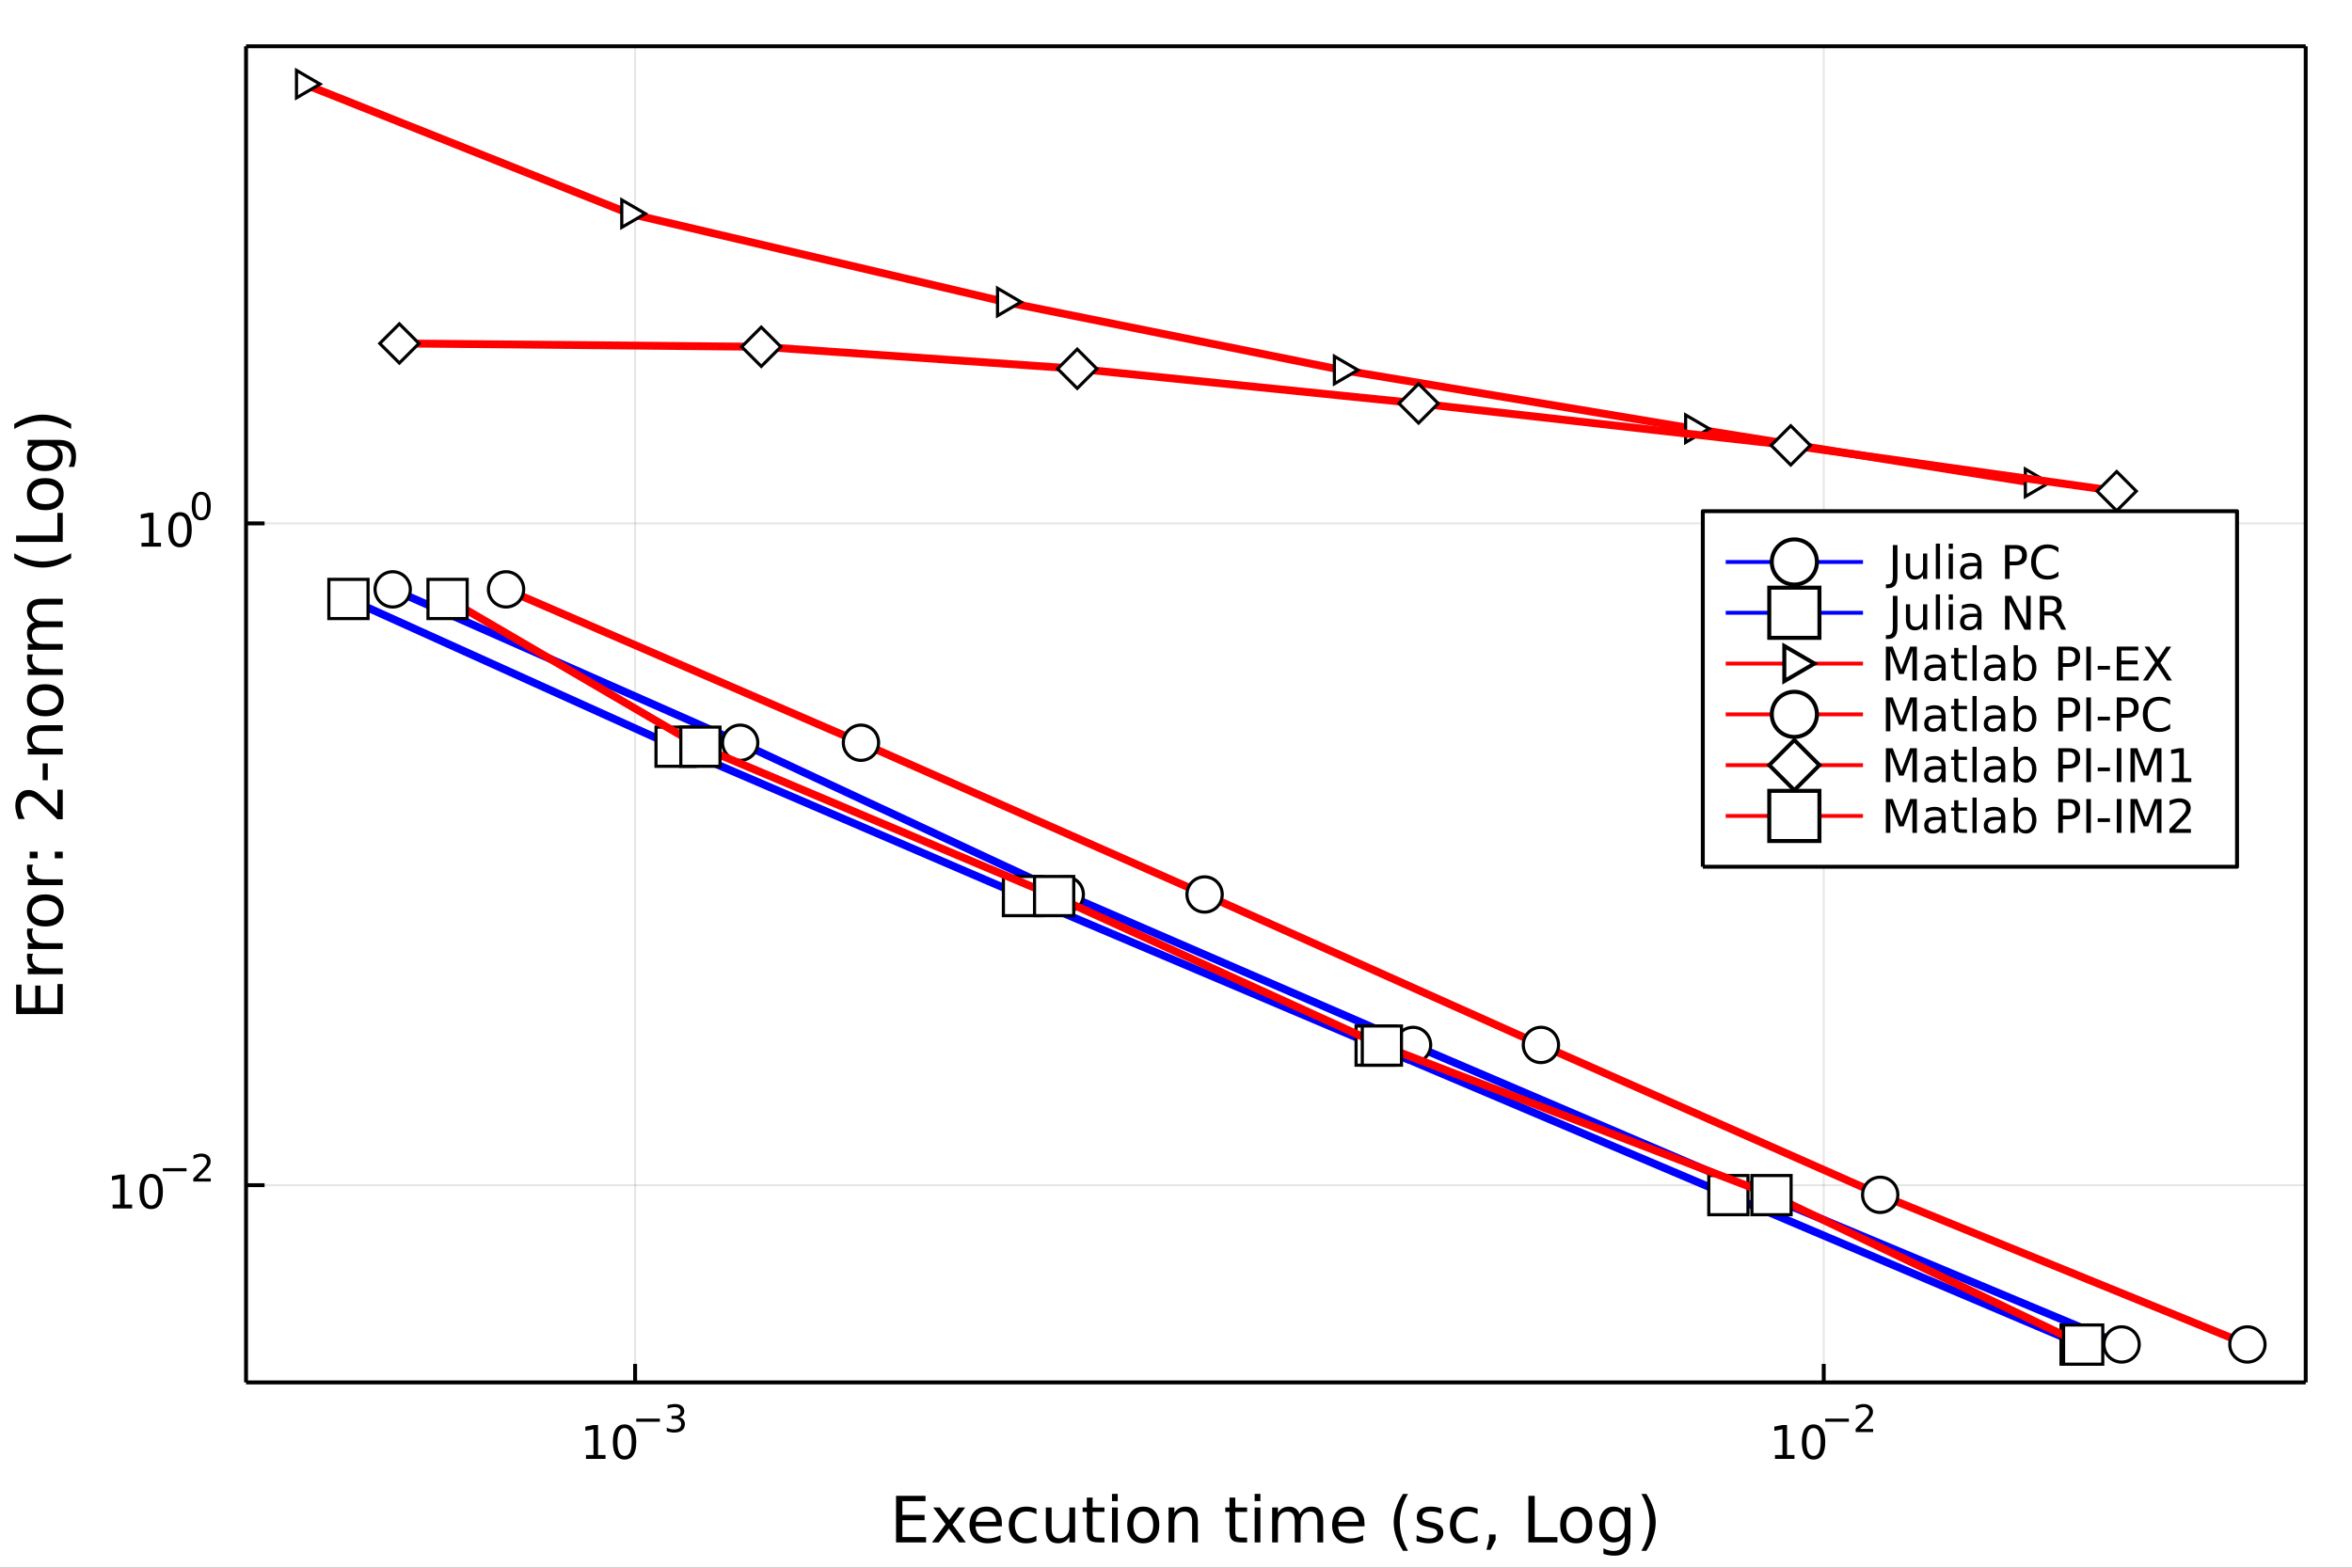 <?xml version="1.0" encoding="utf-8"?>
<svg xmlns="http://www.w3.org/2000/svg" xmlns:xlink="http://www.w3.org/1999/xlink" width="600" height="400" viewBox="0 0 2400 1600">
<rect x="0" y="0" width="2400" height="1600" fill="#333333" stroke="none"/>
<defs>
  <clipPath id="clip160">
    <rect x="0" y="0" width="2400" height="1600"/>
  </clipPath>
</defs>
<path clip-path="url(#clip160)" d="
M0 1600 L2400 1600 L2400 0 L0 0  Z
  " fill="#ffffff" fill-rule="evenodd" fill-opacity="1"/>
<defs>
  <clipPath id="clip161">
    <rect x="480" y="0" width="1681" height="1600"/>
  </clipPath>
</defs>
<path clip-path="url(#clip160)" d="
M251.071 1410.9 L2352.76 1410.9 L2352.76 47.244 L251.071 47.244  Z
  " fill="#ffffff" fill-rule="evenodd" fill-opacity="1"/>
<defs>
  <clipPath id="clip162">
    <rect x="251" y="47" width="2103" height="1365"/>
  </clipPath>
</defs>
<polyline clip-path="url(#clip162)" style="stroke:#000000; stroke-linecap:butt; stroke-linejoin:round; stroke-width:2; stroke-opacity:0.1; fill:none" points="
  648.08,1410.9 648.08,47.244 
  "/>
<polyline clip-path="url(#clip162)" style="stroke:#000000; stroke-linecap:butt; stroke-linejoin:round; stroke-width:2; stroke-opacity:0.1; fill:none" points="
  1860.95,1410.9 1860.95,47.244 
  "/>
<polyline clip-path="url(#clip160)" style="stroke:#000000; stroke-linecap:butt; stroke-linejoin:round; stroke-width:4; stroke-opacity:1; fill:none" points="
  251.071,1410.9 2352.76,1410.9 
  "/>
<polyline clip-path="url(#clip160)" style="stroke:#000000; stroke-linecap:butt; stroke-linejoin:round; stroke-width:4; stroke-opacity:1; fill:none" points="
  251.071,47.244 2352.76,47.244 
  "/>
<polyline clip-path="url(#clip160)" style="stroke:#000000; stroke-linecap:butt; stroke-linejoin:round; stroke-width:4; stroke-opacity:1; fill:none" points="
  648.08,1410.9 648.08,1392 
  "/>
<polyline clip-path="url(#clip160)" style="stroke:#000000; stroke-linecap:butt; stroke-linejoin:round; stroke-width:4; stroke-opacity:1; fill:none" points="
  1860.95,1410.9 1860.95,1392 
  "/>
<path clip-path="url(#clip160)" d="M597.961 1485.02 L605.6 1485.02 L605.6 1458.66 L597.289 1460.32 L597.289 1456.06 L605.553 1454.4 L610.229 1454.4 L610.229 1485.02 L617.868 1485.02 L617.868 1488.96 L597.961 1488.96 L597.961 1485.02 Z" fill="#000000" fill-rule="evenodd" fill-opacity="1" /><path clip-path="url(#clip160)" d="M637.312 1457.48 Q633.701 1457.48 631.873 1461.04 Q630.067 1464.58 630.067 1471.71 Q630.067 1478.82 631.873 1482.38 Q633.701 1485.92 637.312 1485.92 Q640.947 1485.92 642.752 1482.38 Q644.581 1478.82 644.581 1471.71 Q644.581 1464.58 642.752 1461.04 Q640.947 1457.48 637.312 1457.48 M637.312 1453.77 Q643.122 1453.77 646.178 1458.38 Q649.257 1462.96 649.257 1471.71 Q649.257 1480.44 646.178 1485.04 Q643.122 1489.63 637.312 1489.63 Q631.502 1489.63 628.423 1485.04 Q625.368 1480.44 625.368 1471.71 Q625.368 1462.96 628.423 1458.38 Q631.502 1453.77 637.312 1453.77 Z" fill="#000000" fill-rule="evenodd" fill-opacity="1" /><path clip-path="url(#clip160)" d="M649.257 1447.87 L673.368 1447.87 L673.368 1451.07 L649.257 1451.07 L649.257 1447.87 Z" fill="#000000" fill-rule="evenodd" fill-opacity="1" /><path clip-path="url(#clip160)" d="M693.079 1446.41 Q695.806 1446.99 697.329 1448.83 Q698.872 1450.68 698.872 1453.38 Q698.872 1457.54 696.013 1459.82 Q693.154 1462.09 687.888 1462.09 Q686.12 1462.09 684.239 1461.73 Q682.377 1461.4 680.384 1460.7 L680.384 1457.03 Q681.963 1457.95 683.844 1458.42 Q685.725 1458.89 687.775 1458.89 Q691.348 1458.89 693.21 1457.48 Q695.091 1456.07 695.091 1453.38 Q695.091 1450.9 693.342 1449.51 Q691.612 1448.1 688.509 1448.1 L685.236 1448.1 L685.236 1444.98 L688.659 1444.98 Q691.461 1444.98 692.947 1443.87 Q694.433 1442.74 694.433 1440.63 Q694.433 1438.47 692.891 1437.32 Q691.367 1436.16 688.509 1436.16 Q686.947 1436.16 685.161 1436.49 Q683.374 1436.83 681.23 1437.55 L681.23 1434.16 Q683.393 1433.56 685.274 1433.26 Q687.173 1432.96 688.847 1432.96 Q693.173 1432.96 695.693 1434.93 Q698.213 1436.89 698.213 1440.24 Q698.213 1442.57 696.878 1444.19 Q695.543 1445.79 693.079 1446.41 Z" fill="#000000" fill-rule="evenodd" fill-opacity="1" /><path clip-path="url(#clip160)" d="M1811.22 1485.02 L1818.86 1485.02 L1818.86 1458.66 L1810.55 1460.32 L1810.55 1456.06 L1818.81 1454.4 L1823.49 1454.4 L1823.49 1485.02 L1831.12 1485.02 L1831.12 1488.96 L1811.22 1488.96 L1811.22 1485.02 Z" fill="#000000" fill-rule="evenodd" fill-opacity="1" /><path clip-path="url(#clip160)" d="M1850.57 1457.48 Q1846.96 1457.48 1845.13 1461.04 Q1843.32 1464.58 1843.32 1471.71 Q1843.32 1478.82 1845.13 1482.38 Q1846.96 1485.92 1850.57 1485.92 Q1854.2 1485.92 1856.01 1482.38 Q1857.84 1478.82 1857.84 1471.71 Q1857.84 1464.58 1856.01 1461.04 Q1854.2 1457.48 1850.57 1457.48 M1850.57 1453.77 Q1856.38 1453.77 1859.43 1458.38 Q1862.51 1462.96 1862.51 1471.71 Q1862.51 1480.44 1859.43 1485.04 Q1856.38 1489.63 1850.57 1489.63 Q1844.76 1489.63 1841.68 1485.04 Q1838.62 1480.44 1838.62 1471.71 Q1838.62 1462.96 1841.68 1458.38 Q1844.76 1453.77 1850.57 1453.77 Z" fill="#000000" fill-rule="evenodd" fill-opacity="1" /><path clip-path="url(#clip160)" d="M1862.51 1447.87 L1886.62 1447.87 L1886.62 1451.07 L1862.51 1451.07 L1862.51 1447.87 Z" fill="#000000" fill-rule="evenodd" fill-opacity="1" /><path clip-path="url(#clip160)" d="M1898.1 1458.35 L1911.36 1458.35 L1911.36 1461.55 L1893.53 1461.55 L1893.53 1458.35 Q1895.69 1456.11 1899.41 1452.35 Q1903.16 1448.57 1904.12 1447.48 Q1905.94 1445.43 1906.65 1444.02 Q1907.39 1442.59 1907.39 1441.22 Q1907.39 1438.98 1905.81 1437.57 Q1904.25 1436.16 1901.73 1436.16 Q1899.94 1436.16 1897.95 1436.78 Q1895.97 1437.4 1893.71 1438.66 L1893.71 1434.82 Q1896.01 1433.9 1898 1433.43 Q1900 1432.96 1901.65 1432.96 Q1906.01 1432.96 1908.61 1435.14 Q1911.21 1437.32 1911.21 1440.97 Q1911.21 1442.7 1910.55 1444.26 Q1909.91 1445.8 1908.2 1447.91 Q1907.73 1448.46 1905.21 1451.07 Q1902.69 1453.67 1898.1 1458.35 Z" fill="#000000" fill-rule="evenodd" fill-opacity="1" /><path clip-path="url(#clip160)" d="M914.353 1526.67 L944.4 1526.67 L944.4 1532.08 L920.783 1532.08 L920.783 1546.14 L943.413 1546.14 L943.413 1551.56 L920.783 1551.56 L920.783 1568.77 L944.972 1568.77 L944.972 1574.19 L914.353 1574.19 L914.353 1526.67 Z" fill="#000000" fill-rule="evenodd" fill-opacity="1" /><path clip-path="url(#clip160)" d="M984.917 1538.54 L972.027 1555.88 L985.586 1574.19 L978.679 1574.19 L968.303 1560.18 L957.927 1574.19 L951.02 1574.19 L964.865 1555.53 L952.198 1538.54 L959.104 1538.54 L968.557 1551.24 L978.011 1538.54 L984.917 1538.54 Z" fill="#000000" fill-rule="evenodd" fill-opacity="1" /><path clip-path="url(#clip160)" d="M1022.35 1554.9 L1022.35 1557.76 L995.421 1557.76 Q995.803 1563.81 999.049 1566.99 Q1002.33 1570.14 1008.15 1570.14 Q1011.53 1570.14 1014.68 1569.32 Q1017.86 1568.49 1020.98 1566.83 L1020.98 1572.37 Q1017.83 1573.71 1014.52 1574.41 Q1011.21 1575.11 1007.8 1575.11 Q999.272 1575.11 994.275 1570.14 Q989.31 1565.18 989.31 1556.71 Q989.31 1547.96 994.02 1542.83 Q998.763 1537.68 1006.78 1537.68 Q1013.98 1537.68 1018.15 1542.33 Q1022.35 1546.94 1022.35 1554.9 M1016.49 1553.18 Q1016.43 1548.37 1013.79 1545.51 Q1011.18 1542.64 1006.85 1542.64 Q1001.95 1542.64 998.986 1545.41 Q996.057 1548.18 995.612 1553.21 L1016.49 1553.18 Z" fill="#000000" fill-rule="evenodd" fill-opacity="1" /><path clip-path="url(#clip160)" d="M1057.61 1539.91 L1057.61 1545.38 Q1055.13 1544.01 1052.62 1543.34 Q1050.13 1542.64 1047.59 1542.64 Q1041.89 1542.64 1038.74 1546.27 Q1035.59 1549.87 1035.59 1556.39 Q1035.59 1562.92 1038.74 1566.55 Q1041.89 1570.14 1047.59 1570.14 Q1050.13 1570.14 1052.62 1569.47 Q1055.13 1568.77 1057.61 1567.41 L1057.61 1572.82 Q1055.16 1573.96 1052.52 1574.54 Q1049.91 1575.11 1046.95 1575.11 Q1038.9 1575.11 1034.16 1570.05 Q1029.41 1564.99 1029.41 1556.39 Q1029.41 1547.67 1034.19 1542.68 Q1038.99 1537.68 1047.33 1537.68 Q1050.04 1537.68 1052.62 1538.25 Q1055.19 1538.79 1057.61 1539.91 Z" fill="#000000" fill-rule="evenodd" fill-opacity="1" /><path clip-path="url(#clip160)" d="M1067.19 1560.12 L1067.19 1538.54 L1073.05 1538.54 L1073.05 1559.89 Q1073.05 1564.96 1075.02 1567.5 Q1077 1570.02 1080.94 1570.02 Q1085.69 1570.02 1088.42 1566.99 Q1091.19 1563.97 1091.19 1558.75 L1091.19 1538.54 L1097.05 1538.54 L1097.05 1574.19 L1091.19 1574.19 L1091.19 1568.71 Q1089.06 1571.96 1086.23 1573.55 Q1083.43 1575.11 1079.7 1575.11 Q1073.56 1575.11 1070.38 1571.29 Q1067.19 1567.47 1067.19 1560.12 M1081.93 1537.68 L1081.93 1537.68 Z" fill="#000000" fill-rule="evenodd" fill-opacity="1" /><path clip-path="url(#clip160)" d="M1114.91 1528.42 L1114.91 1538.54 L1126.97 1538.54 L1126.97 1543.09 L1114.91 1543.09 L1114.91 1562.44 Q1114.91 1566.8 1116.08 1568.04 Q1117.29 1569.28 1120.95 1569.28 L1126.97 1569.28 L1126.97 1574.19 L1120.95 1574.19 Q1114.17 1574.19 1111.59 1571.67 Q1109.02 1569.12 1109.02 1562.44 L1109.02 1543.09 L1104.72 1543.09 L1104.72 1538.54 L1109.02 1538.54 L1109.02 1528.42 L1114.91 1528.42 Z" fill="#000000" fill-rule="evenodd" fill-opacity="1" /><path clip-path="url(#clip160)" d="M1134.67 1538.54 L1140.53 1538.54 L1140.53 1574.19 L1134.67 1574.19 L1134.67 1538.54 M1134.67 1524.66 L1140.53 1524.66 L1140.53 1532.08 L1134.67 1532.08 L1134.67 1524.66 Z" fill="#000000" fill-rule="evenodd" fill-opacity="1" /><path clip-path="url(#clip160)" d="M1166.59 1542.64 Q1161.88 1542.64 1159.15 1546.34 Q1156.41 1550 1156.41 1556.39 Q1156.41 1562.79 1159.11 1566.48 Q1161.85 1570.14 1166.59 1570.14 Q1171.27 1570.14 1174.01 1566.45 Q1176.75 1562.76 1176.75 1556.39 Q1176.75 1550.06 1174.01 1546.37 Q1171.27 1542.64 1166.59 1542.64 M1166.59 1537.68 Q1174.23 1537.68 1178.59 1542.64 Q1182.95 1547.61 1182.95 1556.39 Q1182.95 1565.15 1178.59 1570.14 Q1174.23 1575.11 1166.59 1575.11 Q1158.92 1575.11 1154.56 1570.14 Q1150.23 1565.15 1150.23 1556.39 Q1150.23 1547.61 1154.56 1542.64 Q1158.92 1537.68 1166.59 1537.68 Z" fill="#000000" fill-rule="evenodd" fill-opacity="1" /><path clip-path="url(#clip160)" d="M1222.29 1552.67 L1222.29 1574.19 L1216.44 1574.19 L1216.44 1552.86 Q1216.44 1547.8 1214.46 1545.29 Q1212.49 1542.77 1208.54 1542.77 Q1203.8 1542.77 1201.06 1545.79 Q1198.33 1548.82 1198.33 1554.04 L1198.33 1574.19 L1192.44 1574.19 L1192.44 1538.54 L1198.33 1538.54 L1198.33 1544.08 Q1200.43 1540.86 1203.26 1539.27 Q1206.13 1537.68 1209.85 1537.68 Q1215.99 1537.68 1219.14 1541.5 Q1222.29 1545.29 1222.29 1552.67 Z" fill="#000000" fill-rule="evenodd" fill-opacity="1" /><path clip-path="url(#clip160)" d="M1260.49 1528.42 L1260.49 1538.54 L1272.55 1538.54 L1272.55 1543.09 L1260.49 1543.09 L1260.49 1562.44 Q1260.49 1566.8 1261.67 1568.04 Q1262.88 1569.28 1266.54 1569.28 L1272.55 1569.28 L1272.55 1574.19 L1266.54 1574.19 Q1259.76 1574.19 1257.18 1571.67 Q1254.6 1569.12 1254.6 1562.44 L1254.6 1543.09 L1250.3 1543.09 L1250.3 1538.54 L1254.6 1538.54 L1254.6 1528.42 L1260.49 1528.42 Z" fill="#000000" fill-rule="evenodd" fill-opacity="1" /><path clip-path="url(#clip160)" d="M1280.25 1538.54 L1286.11 1538.54 L1286.11 1574.19 L1280.25 1574.19 L1280.25 1538.54 M1280.25 1524.66 L1286.11 1524.66 L1286.11 1532.08 L1280.25 1532.08 L1280.25 1524.66 Z" fill="#000000" fill-rule="evenodd" fill-opacity="1" /><path clip-path="url(#clip160)" d="M1326.12 1545.38 Q1328.32 1541.43 1331.37 1539.56 Q1334.43 1537.68 1338.56 1537.68 Q1344.13 1537.68 1347.16 1541.59 Q1350.18 1545.48 1350.18 1552.67 L1350.18 1574.19 L1344.29 1574.19 L1344.29 1552.86 Q1344.29 1547.74 1342.48 1545.25 Q1340.66 1542.77 1336.94 1542.77 Q1332.39 1542.77 1329.75 1545.79 Q1327.11 1548.82 1327.11 1554.04 L1327.11 1574.19 L1321.22 1574.19 L1321.22 1552.86 Q1321.22 1547.7 1319.4 1545.25 Q1317.59 1542.77 1313.8 1542.77 Q1309.31 1542.77 1306.67 1545.83 Q1304.03 1548.85 1304.03 1554.04 L1304.03 1574.19 L1298.14 1574.19 L1298.14 1538.54 L1304.03 1538.54 L1304.03 1544.08 Q1306.04 1540.8 1308.84 1539.24 Q1311.64 1537.68 1315.49 1537.68 Q1319.37 1537.68 1322.08 1539.65 Q1324.81 1541.62 1326.12 1545.38 Z" fill="#000000" fill-rule="evenodd" fill-opacity="1" /><path clip-path="url(#clip160)" d="M1392.35 1554.9 L1392.35 1557.76 L1365.43 1557.76 Q1365.81 1563.81 1369.06 1566.99 Q1372.33 1570.14 1378.16 1570.14 Q1381.53 1570.14 1384.68 1569.32 Q1387.87 1568.49 1390.99 1566.83 L1390.99 1572.37 Q1387.83 1573.71 1384.52 1574.41 Q1381.21 1575.11 1377.81 1575.11 Q1369.28 1575.11 1364.28 1570.14 Q1359.32 1565.18 1359.32 1556.71 Q1359.32 1547.96 1364.03 1542.83 Q1368.77 1537.68 1376.79 1537.68 Q1383.98 1537.68 1388.15 1542.33 Q1392.35 1546.94 1392.35 1554.9 M1386.5 1553.18 Q1386.43 1548.37 1383.79 1545.51 Q1381.18 1542.64 1376.85 1542.64 Q1371.95 1542.64 1368.99 1545.41 Q1366.06 1548.18 1365.62 1553.21 L1386.5 1553.18 Z" fill="#000000" fill-rule="evenodd" fill-opacity="1" /><path clip-path="url(#clip160)" d="M1436.76 1524.72 Q1432.49 1532.04 1430.42 1539.21 Q1428.35 1546.37 1428.35 1553.72 Q1428.35 1561.07 1430.42 1568.3 Q1432.52 1575.49 1436.76 1582.78 L1431.66 1582.78 Q1426.89 1575.3 1424.5 1568.07 Q1422.15 1560.85 1422.15 1553.72 Q1422.15 1546.62 1424.5 1539.43 Q1426.86 1532.24 1431.66 1524.72 L1436.76 1524.72 Z" fill="#000000" fill-rule="evenodd" fill-opacity="1" /><path clip-path="url(#clip160)" d="M1470.84 1539.59 L1470.84 1545.13 Q1468.36 1543.85 1465.69 1543.22 Q1463.01 1542.58 1460.15 1542.58 Q1455.79 1542.58 1453.59 1543.92 Q1451.43 1545.25 1451.43 1547.93 Q1451.43 1549.96 1452.99 1551.14 Q1454.55 1552.29 1459.26 1553.34 L1461.26 1553.78 Q1467.5 1555.12 1470.11 1557.57 Q1472.75 1559.99 1472.75 1564.35 Q1472.75 1569.32 1468.81 1572.21 Q1464.89 1575.11 1458.02 1575.11 Q1455.15 1575.11 1452.03 1574.54 Q1448.95 1573.99 1445.51 1572.88 L1445.51 1566.83 Q1448.75 1568.52 1451.91 1569.38 Q1455.06 1570.21 1458.14 1570.21 Q1462.28 1570.21 1464.51 1568.81 Q1466.74 1567.37 1466.74 1564.8 Q1466.74 1562.41 1465.11 1561.14 Q1463.52 1559.86 1458.08 1558.68 L1456.04 1558.21 Q1450.6 1557.06 1448.18 1554.71 Q1445.76 1552.32 1445.76 1548.18 Q1445.76 1543.15 1449.33 1540.42 Q1452.89 1537.68 1459.45 1537.68 Q1462.7 1537.68 1465.56 1538.16 Q1468.42 1538.63 1470.84 1539.59 Z" fill="#000000" fill-rule="evenodd" fill-opacity="1" /><path clip-path="url(#clip160)" d="M1507.73 1539.91 L1507.73 1545.38 Q1505.25 1544.01 1502.74 1543.34 Q1500.25 1542.64 1497.71 1542.64 Q1492.01 1542.64 1488.86 1546.27 Q1485.71 1549.87 1485.71 1556.39 Q1485.71 1562.92 1488.86 1566.55 Q1492.01 1570.14 1497.71 1570.14 Q1500.25 1570.14 1502.74 1569.47 Q1505.25 1568.77 1507.73 1567.41 L1507.73 1572.82 Q1505.28 1573.96 1502.64 1574.54 Q1500.03 1575.11 1497.07 1575.11 Q1489.02 1575.11 1484.28 1570.05 Q1479.53 1564.99 1479.53 1556.39 Q1479.53 1547.67 1484.31 1542.68 Q1489.11 1537.68 1497.45 1537.68 Q1500.16 1537.68 1502.74 1538.25 Q1505.31 1538.79 1507.73 1539.91 Z" fill="#000000" fill-rule="evenodd" fill-opacity="1" /><path clip-path="url(#clip160)" d="M1519.41 1566.1 L1526.13 1566.1 L1526.13 1571.58 L1520.91 1581.76 L1516.8 1581.76 L1519.41 1571.58 L1519.41 1566.1 Z" fill="#000000" fill-rule="evenodd" fill-opacity="1" /><path clip-path="url(#clip160)" d="M1559.61 1526.67 L1566.04 1526.67 L1566.04 1568.77 L1589.18 1568.77 L1589.18 1574.19 L1559.61 1574.19 L1559.61 1526.67 Z" fill="#000000" fill-rule="evenodd" fill-opacity="1" /><path clip-path="url(#clip160)" d="M1608.34 1542.64 Q1603.63 1542.64 1600.89 1546.34 Q1598.16 1550 1598.16 1556.39 Q1598.16 1562.79 1600.86 1566.48 Q1603.6 1570.14 1608.34 1570.14 Q1613.02 1570.14 1615.76 1566.45 Q1618.5 1562.76 1618.5 1556.39 Q1618.5 1550.06 1615.76 1546.37 Q1613.02 1542.64 1608.34 1542.64 M1608.34 1537.68 Q1615.98 1537.68 1620.34 1542.64 Q1624.7 1547.61 1624.7 1556.39 Q1624.7 1565.15 1620.34 1570.14 Q1615.98 1575.11 1608.34 1575.11 Q1600.67 1575.11 1596.31 1570.14 Q1591.98 1565.15 1591.98 1556.39 Q1591.98 1547.61 1596.31 1542.64 Q1600.67 1537.68 1608.34 1537.68 Z" fill="#000000" fill-rule="evenodd" fill-opacity="1" /><path clip-path="url(#clip160)" d="M1657.87 1555.95 Q1657.87 1549.58 1655.23 1546.08 Q1652.62 1542.58 1647.87 1542.58 Q1643.16 1542.58 1640.52 1546.08 Q1637.91 1549.58 1637.91 1555.95 Q1637.91 1562.28 1640.52 1565.78 Q1643.16 1569.28 1647.87 1569.28 Q1652.62 1569.28 1655.23 1565.78 Q1657.87 1562.28 1657.87 1555.95 M1663.72 1569.76 Q1663.72 1578.86 1659.68 1583.29 Q1655.64 1587.74 1647.3 1587.74 Q1644.21 1587.74 1641.48 1587.27 Q1638.74 1586.82 1636.16 1585.87 L1636.16 1580.17 Q1638.74 1581.57 1641.25 1582.24 Q1643.77 1582.91 1646.38 1582.91 Q1652.14 1582.91 1655 1579.88 Q1657.87 1576.89 1657.87 1570.81 L1657.87 1567.92 Q1656.05 1571.07 1653.22 1572.63 Q1650.39 1574.19 1646.44 1574.19 Q1639.88 1574.19 1635.87 1569.19 Q1631.86 1564.19 1631.86 1555.95 Q1631.86 1547.67 1635.87 1542.68 Q1639.88 1537.68 1646.44 1537.68 Q1650.39 1537.68 1653.22 1539.24 Q1656.05 1540.8 1657.87 1543.95 L1657.87 1538.54 L1663.72 1538.54 L1663.72 1569.76 Z" fill="#000000" fill-rule="evenodd" fill-opacity="1" /><path clip-path="url(#clip160)" d="M1674.86 1524.72 L1679.96 1524.72 Q1684.73 1532.24 1687.09 1539.43 Q1689.47 1546.62 1689.47 1553.72 Q1689.47 1560.85 1687.09 1568.07 Q1684.73 1575.3 1679.96 1582.78 L1674.86 1582.78 Q1679.1 1575.49 1681.17 1568.3 Q1683.27 1561.07 1683.27 1553.72 Q1683.27 1546.37 1681.17 1539.21 Q1679.1 1532.04 1674.86 1524.72 Z" fill="#000000" fill-rule="evenodd" fill-opacity="1" /><polyline clip-path="url(#clip162)" style="stroke:#000000; stroke-linecap:butt; stroke-linejoin:round; stroke-width:2; stroke-opacity:0.1; fill:none" points="
  251.071,1209.6 2352.76,1209.6 
  "/>
<polyline clip-path="url(#clip162)" style="stroke:#000000; stroke-linecap:butt; stroke-linejoin:round; stroke-width:2; stroke-opacity:0.1; fill:none" points="
  251.071,534.184 2352.76,534.184 
  "/>
<polyline clip-path="url(#clip160)" style="stroke:#000000; stroke-linecap:butt; stroke-linejoin:round; stroke-width:4; stroke-opacity:1; fill:none" points="
  251.071,1410.9 251.071,47.244 
  "/>
<polyline clip-path="url(#clip160)" style="stroke:#000000; stroke-linecap:butt; stroke-linejoin:round; stroke-width:4; stroke-opacity:1; fill:none" points="
  2352.76,1410.9 2352.76,47.244 
  "/>
<polyline clip-path="url(#clip160)" style="stroke:#000000; stroke-linecap:butt; stroke-linejoin:round; stroke-width:4; stroke-opacity:1; fill:none" points="
  251.071,1209.6 269.969,1209.6 
  "/>
<polyline clip-path="url(#clip160)" style="stroke:#000000; stroke-linecap:butt; stroke-linejoin:round; stroke-width:4; stroke-opacity:1; fill:none" points="
  251.071,534.184 269.969,534.184 
  "/>
<path clip-path="url(#clip160)" d="M114.931 1229.39 L122.57 1229.39 L122.57 1203.02 L114.26 1204.69 L114.26 1200.43 L122.524 1198.76 L127.2 1198.76 L127.2 1229.39 L134.839 1229.39 L134.839 1233.32 L114.931 1233.32 L114.931 1229.39 Z" fill="#000000" fill-rule="evenodd" fill-opacity="1" /><path clip-path="url(#clip160)" d="M154.283 1201.84 Q150.672 1201.84 148.843 1205.41 Q147.038 1208.95 147.038 1216.08 Q147.038 1223.18 148.843 1226.75 Q150.672 1230.29 154.283 1230.29 Q157.917 1230.29 159.723 1226.75 Q161.552 1223.18 161.552 1216.08 Q161.552 1208.95 159.723 1205.41 Q157.917 1201.84 154.283 1201.84 M154.283 1198.14 Q160.093 1198.14 163.149 1202.74 Q166.227 1207.33 166.227 1216.08 Q166.227 1224.8 163.149 1229.41 Q160.093 1233.99 154.283 1233.99 Q148.473 1233.99 145.394 1229.41 Q142.339 1224.8 142.339 1216.08 Q142.339 1207.33 145.394 1202.74 Q148.473 1198.14 154.283 1198.14 Z" fill="#000000" fill-rule="evenodd" fill-opacity="1" /><path clip-path="url(#clip160)" d="M166.227 1192.24 L190.339 1192.24 L190.339 1195.44 L166.227 1195.44 L166.227 1192.24 Z" fill="#000000" fill-rule="evenodd" fill-opacity="1" /><path clip-path="url(#clip160)" d="M201.812 1202.72 L215.071 1202.72 L215.071 1205.91 L197.241 1205.91 L197.241 1202.72 Q199.404 1200.48 203.128 1196.72 Q206.871 1192.94 207.83 1191.84 Q209.655 1189.79 210.369 1188.38 Q211.103 1186.95 211.103 1185.58 Q211.103 1183.34 209.523 1181.93 Q207.962 1180.52 205.442 1180.52 Q203.655 1180.52 201.661 1181.14 Q199.686 1181.76 197.43 1183.02 L197.43 1179.19 Q199.724 1178.27 201.718 1177.8 Q203.711 1177.32 205.366 1177.32 Q209.73 1177.32 212.325 1179.51 Q214.921 1181.69 214.921 1185.34 Q214.921 1187.07 214.263 1188.63 Q213.623 1190.17 211.912 1192.28 Q211.441 1192.82 208.921 1195.44 Q206.401 1198.03 201.812 1202.72 Z" fill="#000000" fill-rule="evenodd" fill-opacity="1" /><path clip-path="url(#clip160)" d="M144.366 553.977 L152.004 553.977 L152.004 527.611 L143.694 529.278 L143.694 525.019 L151.958 523.352 L156.634 523.352 L156.634 553.977 L164.273 553.977 L164.273 557.912 L144.366 557.912 L144.366 553.977 Z" fill="#000000" fill-rule="evenodd" fill-opacity="1" /><path clip-path="url(#clip160)" d="M183.717 526.431 Q180.106 526.431 178.277 529.995 Q176.472 533.537 176.472 540.667 Q176.472 547.773 178.277 551.338 Q180.106 554.879 183.717 554.879 Q187.351 554.879 189.157 551.338 Q190.986 547.773 190.986 540.667 Q190.986 533.537 189.157 529.995 Q187.351 526.431 183.717 526.431 M183.717 522.727 Q189.527 522.727 192.583 527.333 Q195.662 531.917 195.662 540.667 Q195.662 549.393 192.583 554 Q189.527 558.583 183.717 558.583 Q177.907 558.583 174.828 554 Q171.773 549.393 171.773 540.667 Q171.773 531.917 174.828 527.333 Q177.907 522.727 183.717 522.727 Z" fill="#000000" fill-rule="evenodd" fill-opacity="1" /><path clip-path="url(#clip160)" d="M205.366 504.923 Q202.432 504.923 200.947 507.819 Q199.48 510.697 199.48 516.49 Q199.48 522.264 200.947 525.16 Q202.432 528.038 205.366 528.038 Q208.319 528.038 209.786 525.16 Q211.272 522.264 211.272 516.49 Q211.272 510.697 209.786 507.819 Q208.319 504.923 205.366 504.923 M205.366 501.914 Q210.087 501.914 212.57 505.656 Q215.071 509.38 215.071 516.49 Q215.071 523.58 212.57 527.323 Q210.087 531.047 205.366 531.047 Q200.646 531.047 198.144 527.323 Q195.662 523.58 195.662 516.49 Q195.662 509.38 198.144 505.656 Q200.646 501.914 205.366 501.914 Z" fill="#000000" fill-rule="evenodd" fill-opacity="1" /><path clip-path="url(#clip160)" d="M16.484 1034.96 L16.484 1004.91 L21.895 1004.91 L21.895 1028.53 L35.963 1028.53 L35.963 1005.9 L41.374 1005.9 L41.374 1028.53 L58.593 1028.53 L58.593 1004.34 L64.004 1004.34 L64.004 1034.96 L16.484 1034.96 Z" fill="#000000" fill-rule="evenodd" fill-opacity="1" /><path clip-path="url(#clip160)" d="M33.831 973.37 Q33.258 974.357 33.003 975.535 Q32.717 976.68 32.717 978.081 Q32.717 983.046 35.963 985.72 Q39.178 988.362 45.225 988.362 L64.004 988.362 L64.004 994.25 L28.356 994.25 L28.356 988.362 L33.894 988.362 Q30.648 986.515 29.088 983.555 Q27.497 980.595 27.497 976.362 Q27.497 975.757 27.592 975.025 Q27.656 974.293 27.815 973.402 L33.831 973.37 Z" fill="#000000" fill-rule="evenodd" fill-opacity="1" /><path clip-path="url(#clip160)" d="M33.831 947.716 Q33.258 948.703 33.003 949.881 Q32.717 951.027 32.717 952.427 Q32.717 957.392 35.963 960.066 Q39.178 962.708 45.225 962.708 L64.004 962.708 L64.004 968.596 L28.356 968.596 L28.356 962.708 L33.894 962.708 Q30.648 960.862 29.088 957.902 Q27.497 954.942 27.497 950.708 Q27.497 950.104 27.592 949.372 Q27.656 948.64 27.815 947.748 L33.831 947.716 Z" fill="#000000" fill-rule="evenodd" fill-opacity="1" /><path clip-path="url(#clip160)" d="M32.462 929.192 Q32.462 933.903 36.154 936.64 Q39.815 939.377 46.212 939.377 Q52.609 939.377 56.302 936.672 Q59.962 933.935 59.962 929.192 Q59.962 924.513 56.27 921.776 Q52.578 919.039 46.212 919.039 Q39.878 919.039 36.186 921.776 Q32.462 924.513 32.462 929.192 M27.497 929.192 Q27.497 921.553 32.462 917.193 Q37.427 912.832 46.212 912.832 Q54.965 912.832 59.962 917.193 Q64.927 921.553 64.927 929.192 Q64.927 936.863 59.962 941.223 Q54.965 945.552 46.212 945.552 Q37.427 945.552 32.462 941.223 Q27.497 936.863 27.497 929.192 Z" fill="#000000" fill-rule="evenodd" fill-opacity="1" /><path clip-path="url(#clip160)" d="M33.831 882.468 Q33.258 883.455 33.003 884.632 Q32.717 885.778 32.717 887.179 Q32.717 892.144 35.963 894.817 Q39.178 897.459 45.225 897.459 L64.004 897.459 L64.004 903.348 L28.356 903.348 L28.356 897.459 L33.894 897.459 Q30.648 895.613 29.088 892.653 Q27.497 889.693 27.497 885.46 Q27.497 884.855 27.592 884.123 Q27.656 883.391 27.815 882.5 L33.831 882.468 Z" fill="#000000" fill-rule="evenodd" fill-opacity="1" /><path clip-path="url(#clip160)" d="M55.92 875.975 L55.92 869.259 L64.004 869.259 L64.004 875.975 L55.92 875.975 M30.298 875.975 L30.298 869.259 L38.382 869.259 L38.382 875.975 L30.298 875.975 Z" fill="#000000" fill-rule="evenodd" fill-opacity="1" /><path clip-path="url(#clip160)" d="M58.593 828.423 L58.593 805.984 L64.004 805.984 L64.004 836.157 L58.593 836.157 Q54.806 832.497 48.44 826.195 Q42.042 819.861 40.196 818.238 Q36.727 815.151 34.34 813.941 Q31.921 812.7 29.598 812.7 Q25.81 812.7 23.423 815.373 Q21.036 818.015 21.036 822.28 Q21.036 825.304 22.086 828.678 Q23.136 832.02 25.269 835.839 L18.776 835.839 Q17.216 831.956 16.421 828.582 Q15.625 825.208 15.625 822.408 Q15.625 815.023 19.317 810.631 Q23.009 806.239 29.184 806.239 Q32.112 806.239 34.754 807.353 Q37.364 808.435 40.928 811.331 Q41.852 812.127 46.276 816.392 Q50.668 820.657 58.593 828.423 Z" fill="#000000" fill-rule="evenodd" fill-opacity="1" /><path clip-path="url(#clip160)" d="M43.538 796.276 L43.538 779.121 L48.758 779.121 L48.758 796.276 L43.538 796.276 Z" fill="#000000" fill-rule="evenodd" fill-opacity="1" /><path clip-path="url(#clip160)" d="M42.488 740.163 L64.004 740.163 L64.004 746.019 L42.679 746.019 Q37.618 746.019 35.104 747.992 Q32.589 749.966 32.589 753.913 Q32.589 758.655 35.613 761.392 Q38.637 764.129 43.857 764.129 L64.004 764.129 L64.004 770.018 L28.356 770.018 L28.356 764.129 L33.894 764.129 Q30.68 762.029 29.088 759.196 Q27.497 756.332 27.497 752.608 Q27.497 746.465 31.316 743.314 Q35.104 740.163 42.488 740.163 Z" fill="#000000" fill-rule="evenodd" fill-opacity="1" /><path clip-path="url(#clip160)" d="M32.462 714.668 Q32.462 719.379 36.154 722.116 Q39.815 724.853 46.212 724.853 Q52.609 724.853 56.302 722.148 Q59.962 719.41 59.962 714.668 Q59.962 709.989 56.27 707.252 Q52.578 704.515 46.212 704.515 Q39.878 704.515 36.186 707.252 Q32.462 709.989 32.462 714.668 M27.497 714.668 Q27.497 707.029 32.462 702.669 Q37.427 698.308 46.212 698.308 Q54.965 698.308 59.962 702.669 Q64.927 707.029 64.927 714.668 Q64.927 722.339 59.962 726.699 Q54.965 731.028 46.212 731.028 Q37.427 731.028 32.462 726.699 Q27.497 722.339 27.497 714.668 Z" fill="#000000" fill-rule="evenodd" fill-opacity="1" /><path clip-path="url(#clip160)" d="M33.831 667.944 Q33.258 668.93 33.003 670.108 Q32.717 671.254 32.717 672.654 Q32.717 677.62 35.963 680.293 Q39.178 682.935 45.225 682.935 L64.004 682.935 L64.004 688.823 L28.356 688.823 L28.356 682.935 L33.894 682.935 Q30.648 681.089 29.088 678.129 Q27.497 675.169 27.497 670.936 Q27.497 670.331 27.592 669.599 Q27.656 668.867 27.815 667.975 L33.831 667.944 Z" fill="#000000" fill-rule="evenodd" fill-opacity="1" /><path clip-path="url(#clip160)" d="M35.199 635.192 Q31.253 632.996 29.375 629.94 Q27.497 626.885 27.497 622.747 Q27.497 617.177 31.412 614.153 Q35.295 611.13 42.488 611.13 L64.004 611.13 L64.004 617.018 L42.679 617.018 Q37.555 617.018 35.072 618.832 Q32.589 620.646 32.589 624.37 Q32.589 628.922 35.613 631.564 Q38.637 634.205 43.857 634.205 L64.004 634.205 L64.004 640.094 L42.679 640.094 Q37.523 640.094 35.072 641.908 Q32.589 643.722 32.589 647.51 Q32.589 651.998 35.645 654.639 Q38.669 657.281 43.857 657.281 L64.004 657.281 L64.004 663.169 L28.356 663.169 L28.356 657.281 L33.894 657.281 Q30.616 655.276 29.056 652.475 Q27.497 649.674 27.497 645.823 Q27.497 641.94 29.47 639.234 Q31.444 636.497 35.199 635.192 Z" fill="#000000" fill-rule="evenodd" fill-opacity="1" /><path clip-path="url(#clip160)" d="M14.543 564.66 Q21.863 568.925 29.025 570.994 Q36.186 573.063 43.538 573.063 Q50.891 573.063 58.116 570.994 Q65.309 568.893 72.598 564.66 L72.598 569.753 Q65.118 574.527 57.893 576.914 Q50.668 579.269 43.538 579.269 Q36.441 579.269 29.247 576.914 Q22.054 574.559 14.543 569.753 L14.543 564.66 Z" fill="#000000" fill-rule="evenodd" fill-opacity="1" /><path clip-path="url(#clip160)" d="M16.484 553.043 L16.484 546.613 L58.593 546.613 L58.593 523.474 L64.004 523.474 L64.004 553.043 L16.484 553.043 Z" fill="#000000" fill-rule="evenodd" fill-opacity="1" /><path clip-path="url(#clip160)" d="M32.462 504.313 Q32.462 509.024 36.154 511.761 Q39.815 514.498 46.212 514.498 Q52.609 514.498 56.302 511.793 Q59.962 509.056 59.962 504.313 Q59.962 499.634 56.27 496.897 Q52.578 494.16 46.212 494.16 Q39.878 494.16 36.186 496.897 Q32.462 499.634 32.462 504.313 M27.497 504.313 Q27.497 496.674 32.462 492.314 Q37.427 487.953 46.212 487.953 Q54.965 487.953 59.962 492.314 Q64.927 496.674 64.927 504.313 Q64.927 511.984 59.962 516.344 Q54.965 520.673 46.212 520.673 Q37.427 520.673 32.462 516.344 Q27.497 511.984 27.497 504.313 Z" fill="#000000" fill-rule="evenodd" fill-opacity="1" /><path clip-path="url(#clip160)" d="M45.766 454.788 Q39.401 454.788 35.9 457.43 Q32.398 460.04 32.398 464.782 Q32.398 469.493 35.9 472.135 Q39.401 474.744 45.766 474.744 Q52.1 474.744 55.601 472.135 Q59.103 469.493 59.103 464.782 Q59.103 460.04 55.601 457.43 Q52.1 454.788 45.766 454.788 M59.58 448.932 Q68.683 448.932 73.107 452.974 Q77.563 457.016 77.563 465.355 Q77.563 468.442 77.086 471.18 Q76.64 473.917 75.685 476.495 L69.988 476.495 Q71.388 473.917 72.057 471.402 Q72.725 468.888 72.725 466.278 Q72.725 460.517 69.701 457.653 Q66.71 454.788 60.63 454.788 L57.734 454.788 Q60.885 456.602 62.445 459.435 Q64.004 462.268 64.004 466.214 Q64.004 472.771 59.007 476.782 Q54.01 480.792 45.766 480.792 Q37.491 480.792 32.494 476.782 Q27.497 472.771 27.497 466.214 Q27.497 462.268 29.056 459.435 Q30.616 456.602 33.767 454.788 L28.356 454.788 L28.356 448.932 L59.58 448.932 Z" fill="#000000" fill-rule="evenodd" fill-opacity="1" /><path clip-path="url(#clip160)" d="M14.543 437.792 L14.543 432.699 Q22.054 427.925 29.247 425.569 Q36.441 423.182 43.538 423.182 Q50.668 423.182 57.893 425.569 Q65.118 427.925 72.598 432.699 L72.598 437.792 Q65.309 433.558 58.116 431.489 Q50.891 429.389 43.538 429.389 Q36.186 429.389 29.025 431.489 Q21.863 433.558 14.543 437.792 Z" fill="#000000" fill-rule="evenodd" fill-opacity="1" /><polyline clip-path="url(#clip162)" style="stroke:#0000ff; stroke-linecap:butt; stroke-linejoin:round; stroke-width:8; stroke-opacity:1; fill:none" points="
  400.706,601.509 755.27,758.037 1087.51,912.915 1441.89,1066.48 1799.79,1219.45 2164.9,1372.16 
  "/>
<circle clip-path="url(#clip162)" cx="400.706" cy="601.509" r="18" fill="#ffffff" fill-rule="evenodd" fill-opacity="1" stroke="#000000" stroke-opacity="1" stroke-width="3.2"/>
<circle clip-path="url(#clip162)" cx="755.27" cy="758.037" r="18" fill="#ffffff" fill-rule="evenodd" fill-opacity="1" stroke="#000000" stroke-opacity="1" stroke-width="3.2"/>
<circle clip-path="url(#clip162)" cx="1087.51" cy="912.915" r="18" fill="#ffffff" fill-rule="evenodd" fill-opacity="1" stroke="#000000" stroke-opacity="1" stroke-width="3.2"/>
<circle clip-path="url(#clip162)" cx="1441.89" cy="1066.48" r="18" fill="#ffffff" fill-rule="evenodd" fill-opacity="1" stroke="#000000" stroke-opacity="1" stroke-width="3.2"/>
<circle clip-path="url(#clip162)" cx="1799.79" cy="1219.45" r="18" fill="#ffffff" fill-rule="evenodd" fill-opacity="1" stroke="#000000" stroke-opacity="1" stroke-width="3.2"/>
<circle clip-path="url(#clip162)" cx="2164.9" cy="1372.16" r="18" fill="#ffffff" fill-rule="evenodd" fill-opacity="1" stroke="#000000" stroke-opacity="1" stroke-width="3.2"/>
<polyline clip-path="url(#clip162)" style="stroke:#0000ff; stroke-linecap:butt; stroke-linejoin:round; stroke-width:8; stroke-opacity:1; fill:none" points="
  355.571,611.313 689.393,762.095 1043.88,914.517 1403.74,1067.15 1763.64,1219.75 2123.09,1372.3 
  "/>
<path clip-path="url(#clip162)" d="M335.571 591.313 L335.571 631.313 L375.571 631.313 L375.571 591.313 L335.571 591.313 Z" fill="#ffffff" fill-rule="evenodd" fill-opacity="1" stroke="#000000" stroke-opacity="1" stroke-width="3.2"/>
<path clip-path="url(#clip162)" d="M669.393 742.095 L669.393 782.095 L709.393 782.095 L709.393 742.095 L669.393 742.095 Z" fill="#ffffff" fill-rule="evenodd" fill-opacity="1" stroke="#000000" stroke-opacity="1" stroke-width="3.2"/>
<path clip-path="url(#clip162)" d="M1023.88 894.517 L1023.88 934.517 L1063.88 934.517 L1063.88 894.517 L1023.88 894.517 Z" fill="#ffffff" fill-rule="evenodd" fill-opacity="1" stroke="#000000" stroke-opacity="1" stroke-width="3.2"/>
<path clip-path="url(#clip162)" d="M1383.74 1047.15 L1383.74 1087.15 L1423.74 1087.15 L1423.74 1047.15 L1383.74 1047.15 Z" fill="#ffffff" fill-rule="evenodd" fill-opacity="1" stroke="#000000" stroke-opacity="1" stroke-width="3.2"/>
<path clip-path="url(#clip162)" d="M1743.64 1199.75 L1743.64 1239.75 L1783.64 1239.75 L1783.64 1199.75 L1743.64 1199.75 Z" fill="#ffffff" fill-rule="evenodd" fill-opacity="1" stroke="#000000" stroke-opacity="1" stroke-width="3.2"/>
<path clip-path="url(#clip162)" d="M2103.09 1352.3 L2103.09 1392.3 L2143.09 1392.3 L2143.09 1352.3 L2103.09 1352.3 Z" fill="#ffffff" fill-rule="evenodd" fill-opacity="1" stroke="#000000" stroke-opacity="1" stroke-width="3.2"/>
<polyline clip-path="url(#clip162)" style="stroke:#ff0000; stroke-linecap:butt; stroke-linejoin:round; stroke-width:8; stroke-opacity:1; fill:none" points="
  310.553,85.838 642.457,218.053 1025.89,308.224 1369.64,377.691 1728.03,437.53 2074.67,492.79 
  "/>
<path clip-path="url(#clip162)" d="M326.553 85.838 L302.553 71.838 L302.553 99.838 L326.553 85.838 Z" fill="#ffffff" fill-rule="evenodd" fill-opacity="1" stroke="#000000" stroke-opacity="1" stroke-width="3.2"/>
<path clip-path="url(#clip162)" d="M658.457 218.053 L634.457 204.053 L634.457 232.053 L658.457 218.053 Z" fill="#ffffff" fill-rule="evenodd" fill-opacity="1" stroke="#000000" stroke-opacity="1" stroke-width="3.2"/>
<path clip-path="url(#clip162)" d="M1041.89 308.224 L1017.89 294.224 L1017.89 322.224 L1041.89 308.224 Z" fill="#ffffff" fill-rule="evenodd" fill-opacity="1" stroke="#000000" stroke-opacity="1" stroke-width="3.2"/>
<path clip-path="url(#clip162)" d="M1385.64 377.691 L1361.64 363.691 L1361.64 391.691 L1385.64 377.691 Z" fill="#ffffff" fill-rule="evenodd" fill-opacity="1" stroke="#000000" stroke-opacity="1" stroke-width="3.2"/>
<path clip-path="url(#clip162)" d="M1744.03 437.53 L1720.03 423.53 L1720.03 451.53 L1744.03 437.53 Z" fill="#ffffff" fill-rule="evenodd" fill-opacity="1" stroke="#000000" stroke-opacity="1" stroke-width="3.2"/>
<path clip-path="url(#clip162)" d="M2090.67 492.79 L2066.67 478.79 L2066.67 506.79 L2090.67 492.79 Z" fill="#ffffff" fill-rule="evenodd" fill-opacity="1" stroke="#000000" stroke-opacity="1" stroke-width="3.2"/>
<polyline clip-path="url(#clip162)" style="stroke:#ff0000; stroke-linecap:butt; stroke-linejoin:round; stroke-width:8; stroke-opacity:1; fill:none" points="
  516.387,601.509 878.52,758.036 1229.18,912.914 1572.36,1066.48 1918.57,1219.45 2293.27,1372.16 
  "/>
<circle clip-path="url(#clip162)" cx="516.387" cy="601.509" r="18" fill="#ffffff" fill-rule="evenodd" fill-opacity="1" stroke="#000000" stroke-opacity="1" stroke-width="3.2"/>
<circle clip-path="url(#clip162)" cx="878.52" cy="758.036" r="18" fill="#ffffff" fill-rule="evenodd" fill-opacity="1" stroke="#000000" stroke-opacity="1" stroke-width="3.2"/>
<circle clip-path="url(#clip162)" cx="1229.18" cy="912.914" r="18" fill="#ffffff" fill-rule="evenodd" fill-opacity="1" stroke="#000000" stroke-opacity="1" stroke-width="3.2"/>
<circle clip-path="url(#clip162)" cx="1572.36" cy="1066.48" r="18" fill="#ffffff" fill-rule="evenodd" fill-opacity="1" stroke="#000000" stroke-opacity="1" stroke-width="3.2"/>
<circle clip-path="url(#clip162)" cx="1918.57" cy="1219.45" r="18" fill="#ffffff" fill-rule="evenodd" fill-opacity="1" stroke="#000000" stroke-opacity="1" stroke-width="3.2"/>
<circle clip-path="url(#clip162)" cx="2293.27" cy="1372.16" r="18" fill="#ffffff" fill-rule="evenodd" fill-opacity="1" stroke="#000000" stroke-opacity="1" stroke-width="3.2"/>
<polyline clip-path="url(#clip162)" style="stroke:#ff0000; stroke-linecap:butt; stroke-linejoin:round; stroke-width:8; stroke-opacity:1; fill:none" points="
  407.525,350.533 776.794,353.939 1099.21,376.375 1447.53,411.753 1827.28,454.551 2159.89,501.293 
  "/>
<path clip-path="url(#clip162)" d="M407.525 330.533 L387.525 350.533 L407.525 370.533 L427.525 350.533 L407.525 330.533 Z" fill="#ffffff" fill-rule="evenodd" fill-opacity="1" stroke="#000000" stroke-opacity="1" stroke-width="3.2"/>
<path clip-path="url(#clip162)" d="M776.794 333.939 L756.794 353.939 L776.794 373.939 L796.794 353.939 L776.794 333.939 Z" fill="#ffffff" fill-rule="evenodd" fill-opacity="1" stroke="#000000" stroke-opacity="1" stroke-width="3.2"/>
<path clip-path="url(#clip162)" d="M1099.21 356.375 L1079.21 376.375 L1099.21 396.375 L1119.21 376.375 L1099.21 356.375 Z" fill="#ffffff" fill-rule="evenodd" fill-opacity="1" stroke="#000000" stroke-opacity="1" stroke-width="3.2"/>
<path clip-path="url(#clip162)" d="M1447.53 391.753 L1427.53 411.753 L1447.53 431.753 L1467.53 411.753 L1447.53 391.753 Z" fill="#ffffff" fill-rule="evenodd" fill-opacity="1" stroke="#000000" stroke-opacity="1" stroke-width="3.2"/>
<path clip-path="url(#clip162)" d="M1827.28 434.551 L1807.28 454.551 L1827.28 474.551 L1847.28 454.551 L1827.28 434.551 Z" fill="#ffffff" fill-rule="evenodd" fill-opacity="1" stroke="#000000" stroke-opacity="1" stroke-width="3.2"/>
<path clip-path="url(#clip162)" d="M2159.89 481.293 L2139.89 501.293 L2159.89 521.293 L2179.89 501.293 L2159.89 481.293 Z" fill="#ffffff" fill-rule="evenodd" fill-opacity="1" stroke="#000000" stroke-opacity="1" stroke-width="3.2"/>
<polyline clip-path="url(#clip162)" style="stroke:#ff0000; stroke-linecap:butt; stroke-linejoin:round; stroke-width:8; stroke-opacity:1; fill:none" points="
  456.716,611.313 714.691,762.093 1075.65,914.517 1410.09,1067.15 1807.66,1219.75 2125.69,1372.3 
  "/>
<path clip-path="url(#clip162)" d="M436.716 591.313 L436.716 631.313 L476.716 631.313 L476.716 591.313 L436.716 591.313 Z" fill="#ffffff" fill-rule="evenodd" fill-opacity="1" stroke="#000000" stroke-opacity="1" stroke-width="3.2"/>
<path clip-path="url(#clip162)" d="M694.691 742.093 L694.691 782.093 L734.691 782.093 L734.691 742.093 L694.691 742.093 Z" fill="#ffffff" fill-rule="evenodd" fill-opacity="1" stroke="#000000" stroke-opacity="1" stroke-width="3.2"/>
<path clip-path="url(#clip162)" d="M1055.65 894.517 L1055.65 934.517 L1095.65 934.517 L1095.65 894.517 L1055.65 894.517 Z" fill="#ffffff" fill-rule="evenodd" fill-opacity="1" stroke="#000000" stroke-opacity="1" stroke-width="3.2"/>
<path clip-path="url(#clip162)" d="M1390.09 1047.15 L1390.09 1087.15 L1430.09 1087.15 L1430.09 1047.15 L1390.09 1047.15 Z" fill="#ffffff" fill-rule="evenodd" fill-opacity="1" stroke="#000000" stroke-opacity="1" stroke-width="3.2"/>
<path clip-path="url(#clip162)" d="M1787.66 1199.75 L1787.66 1239.75 L1827.66 1239.75 L1827.66 1199.75 L1787.66 1199.75 Z" fill="#ffffff" fill-rule="evenodd" fill-opacity="1" stroke="#000000" stroke-opacity="1" stroke-width="3.2"/>
<path clip-path="url(#clip162)" d="M2105.69 1352.3 L2105.69 1392.3 L2145.69 1392.3 L2145.69 1352.3 L2105.69 1352.3 Z" fill="#ffffff" fill-rule="evenodd" fill-opacity="1" stroke="#000000" stroke-opacity="1" stroke-width="3.2"/>
<path clip-path="url(#clip160)" d="
M1737.56 884.59 L2282.7 884.59 L2282.7 521.71 L1737.56 521.71  Z
  " fill="#ffffff" fill-rule="evenodd" fill-opacity="1"/>
<polyline clip-path="url(#clip160)" style="stroke:#000000; stroke-linecap:butt; stroke-linejoin:round; stroke-width:4; stroke-opacity:1; fill:none" points="
  1737.56,884.59 2282.7,884.59 2282.7,521.71 1737.56,521.71 1737.56,884.59 
  "/>
<polyline clip-path="url(#clip160)" style="stroke:#0000ff; stroke-linecap:butt; stroke-linejoin:round; stroke-width:4; stroke-opacity:1; fill:none" points="
  1760.91,573.55 1901.02,573.55 
  "/>
<circle clip-path="url(#clip160)" cx="1830.97" cy="573.55" r="23.04" fill="#ffffff" fill-rule="evenodd" fill-opacity="1" stroke="#000000" stroke-opacity="1" stroke-width="4.096"/>
<path clip-path="url(#clip160)" d="M1931.48 556.27 L1936.16 556.27 L1936.16 588.423 Q1936.16 594.673 1933.78 597.497 Q1931.41 600.321 1926.16 600.321 L1924.38 600.321 L1924.38 596.386 L1925.84 596.386 Q1928.94 596.386 1930.21 594.65 Q1931.48 592.914 1931.48 588.423 L1931.48 556.27 Z" fill="#000000" fill-rule="evenodd" fill-opacity="1" /><path clip-path="url(#clip160)" d="M1944.84 580.599 L1944.84 564.905 L1949.1 564.905 L1949.1 580.437 Q1949.1 584.117 1950.53 585.969 Q1951.97 587.798 1954.84 587.798 Q1958.29 587.798 1960.28 585.599 Q1962.29 583.4 1962.29 579.604 L1962.29 564.905 L1966.55 564.905 L1966.55 590.83 L1962.29 590.83 L1962.29 586.849 Q1960.74 589.21 1958.68 590.367 Q1956.65 591.502 1953.94 591.502 Q1949.47 591.502 1947.15 588.724 Q1944.84 585.946 1944.84 580.599 M1955.56 564.28 L1955.56 564.28 Z" fill="#000000" fill-rule="evenodd" fill-opacity="1" /><path clip-path="url(#clip160)" d="M1975.33 554.812 L1979.58 554.812 L1979.58 590.83 L1975.33 590.83 L1975.33 554.812 Z" fill="#000000" fill-rule="evenodd" fill-opacity="1" /><path clip-path="url(#clip160)" d="M1988.5 564.905 L1992.76 564.905 L1992.76 590.83 L1988.5 590.83 L1988.5 564.905 M1988.5 554.812 L1992.76 554.812 L1992.76 560.206 L1988.5 560.206 L1988.5 554.812 Z" fill="#000000" fill-rule="evenodd" fill-opacity="1" /><path clip-path="url(#clip160)" d="M2013.45 577.798 Q2008.29 577.798 2006.3 578.979 Q2004.31 580.159 2004.31 583.006 Q2004.31 585.275 2005.79 586.617 Q2007.29 587.937 2009.86 587.937 Q2013.4 587.937 2015.53 585.437 Q2017.69 582.914 2017.69 578.747 L2017.69 577.798 L2013.45 577.798 M2021.95 576.039 L2021.95 590.83 L2017.69 590.83 L2017.69 586.895 Q2016.23 589.256 2014.05 590.391 Q2011.88 591.502 2008.73 591.502 Q2004.75 591.502 2002.39 589.279 Q2000.05 587.034 2000.05 583.284 Q2000.05 578.909 2002.96 576.687 Q2005.9 574.465 2011.71 574.465 L2017.69 574.465 L2017.69 574.048 Q2017.69 571.108 2015.74 569.511 Q2013.82 567.891 2010.33 567.891 Q2008.1 567.891 2006 568.423 Q2003.89 568.955 2001.95 570.02 L2001.95 566.085 Q2004.28 565.182 2006.48 564.743 Q2008.68 564.28 2010.77 564.28 Q2016.39 564.28 2019.17 567.196 Q2021.95 570.113 2021.95 576.039 Z" fill="#000000" fill-rule="evenodd" fill-opacity="1" /><path clip-path="url(#clip160)" d="M2050.65 560.113 L2050.65 573.099 L2056.53 573.099 Q2059.79 573.099 2061.58 571.409 Q2063.36 569.719 2063.36 566.594 Q2063.36 563.493 2061.58 561.803 Q2059.79 560.113 2056.53 560.113 L2050.65 560.113 M2045.97 556.27 L2056.53 556.27 Q2062.34 556.27 2065.3 558.909 Q2068.29 561.525 2068.29 566.594 Q2068.29 571.71 2065.3 574.326 Q2062.34 576.942 2056.53 576.942 L2050.65 576.942 L2050.65 590.83 L2045.97 590.83 L2045.97 556.27 Z" fill="#000000" fill-rule="evenodd" fill-opacity="1" /><path clip-path="url(#clip160)" d="M2100.44 558.932 L2100.44 563.863 Q2098.08 561.664 2095.39 560.576 Q2092.73 559.488 2089.72 559.488 Q2083.8 559.488 2080.65 563.122 Q2077.5 566.733 2077.5 573.585 Q2077.5 580.414 2080.65 584.048 Q2083.8 587.659 2089.72 587.659 Q2092.73 587.659 2095.39 586.571 Q2098.08 585.483 2100.44 583.284 L2100.44 588.168 Q2097.99 589.835 2095.23 590.668 Q2092.5 591.502 2089.45 591.502 Q2081.6 591.502 2077.08 586.71 Q2072.57 581.895 2072.57 573.585 Q2072.57 565.252 2077.08 560.46 Q2081.6 555.645 2089.45 555.645 Q2092.55 555.645 2095.28 556.479 Q2098.03 557.289 2100.44 558.932 Z" fill="#000000" fill-rule="evenodd" fill-opacity="1" /><polyline clip-path="url(#clip160)" style="stroke:#0000ff; stroke-linecap:butt; stroke-linejoin:round; stroke-width:4; stroke-opacity:1; fill:none" points="
  1760.91,625.39 1901.02,625.39 
  "/>
<path clip-path="url(#clip160)" d="M1805.37 599.79 L1805.37 650.99 L1856.57 650.99 L1856.57 599.79 L1805.37 599.79 Z" fill="#ffffff" fill-rule="evenodd" fill-opacity="1" stroke="#000000" stroke-opacity="1" stroke-width="4.096"/>
<path clip-path="url(#clip160)" d="M1931.48 608.11 L1936.16 608.11 L1936.16 640.263 Q1936.16 646.513 1933.78 649.337 Q1931.41 652.161 1926.16 652.161 L1924.38 652.161 L1924.38 648.226 L1925.84 648.226 Q1928.94 648.226 1930.21 646.49 Q1931.48 644.754 1931.48 640.263 L1931.48 608.11 Z" fill="#000000" fill-rule="evenodd" fill-opacity="1" /><path clip-path="url(#clip160)" d="M1944.84 632.439 L1944.84 616.745 L1949.1 616.745 L1949.1 632.277 Q1949.1 635.957 1950.53 637.809 Q1951.97 639.638 1954.84 639.638 Q1958.29 639.638 1960.28 637.439 Q1962.29 635.24 1962.29 631.444 L1962.29 616.745 L1966.55 616.745 L1966.55 642.67 L1962.29 642.67 L1962.29 638.689 Q1960.74 641.05 1958.68 642.207 Q1956.65 643.342 1953.94 643.342 Q1949.47 643.342 1947.15 640.564 Q1944.84 637.786 1944.84 632.439 M1955.56 616.12 L1955.56 616.12 Z" fill="#000000" fill-rule="evenodd" fill-opacity="1" /><path clip-path="url(#clip160)" d="M1975.33 606.652 L1979.58 606.652 L1979.58 642.67 L1975.33 642.67 L1975.33 606.652 Z" fill="#000000" fill-rule="evenodd" fill-opacity="1" /><path clip-path="url(#clip160)" d="M1988.5 616.745 L1992.76 616.745 L1992.76 642.67 L1988.5 642.67 L1988.5 616.745 M1988.5 606.652 L1992.76 606.652 L1992.76 612.046 L1988.5 612.046 L1988.5 606.652 Z" fill="#000000" fill-rule="evenodd" fill-opacity="1" /><path clip-path="url(#clip160)" d="M2013.45 629.638 Q2008.29 629.638 2006.3 630.819 Q2004.31 631.999 2004.31 634.846 Q2004.31 637.115 2005.79 638.457 Q2007.29 639.777 2009.86 639.777 Q2013.4 639.777 2015.53 637.277 Q2017.69 634.754 2017.69 630.587 L2017.69 629.638 L2013.45 629.638 M2021.95 627.879 L2021.95 642.67 L2017.69 642.67 L2017.69 638.735 Q2016.23 641.096 2014.05 642.231 Q2011.88 643.342 2008.73 643.342 Q2004.75 643.342 2002.39 641.119 Q2000.05 638.874 2000.05 635.124 Q2000.05 630.749 2002.96 628.527 Q2005.9 626.305 2011.71 626.305 L2017.69 626.305 L2017.69 625.888 Q2017.69 622.948 2015.74 621.351 Q2013.82 619.731 2010.33 619.731 Q2008.1 619.731 2006 620.263 Q2003.89 620.795 2001.95 621.86 L2001.95 617.925 Q2004.28 617.022 2006.48 616.583 Q2008.68 616.12 2010.77 616.12 Q2016.39 616.12 2019.17 619.036 Q2021.95 621.953 2021.95 627.879 Z" fill="#000000" fill-rule="evenodd" fill-opacity="1" /><path clip-path="url(#clip160)" d="M2045.97 608.11 L2052.27 608.11 L2067.59 637.022 L2067.59 608.11 L2072.13 608.11 L2072.13 642.67 L2065.83 642.67 L2050.51 613.758 L2050.51 642.67 L2045.97 642.67 L2045.97 608.11 Z" fill="#000000" fill-rule="evenodd" fill-opacity="1" /><path clip-path="url(#clip160)" d="M2097.83 626.467 Q2099.33 626.976 2100.74 628.643 Q2102.18 630.309 2103.61 633.226 L2108.36 642.67 L2103.33 642.67 L2098.91 633.805 Q2097.2 630.332 2095.58 629.198 Q2093.98 628.064 2091.2 628.064 L2086.11 628.064 L2086.11 642.67 L2081.44 642.67 L2081.44 608.11 L2091.99 608.11 Q2097.92 608.11 2100.83 610.587 Q2103.75 613.064 2103.75 618.064 Q2103.75 621.328 2102.22 623.481 Q2100.72 625.633 2097.83 626.467 M2086.11 611.953 L2086.11 624.221 L2091.99 624.221 Q2095.37 624.221 2097.08 622.67 Q2098.82 621.096 2098.82 618.064 Q2098.82 615.032 2097.08 613.504 Q2095.37 611.953 2091.99 611.953 L2086.11 611.953 Z" fill="#000000" fill-rule="evenodd" fill-opacity="1" /><polyline clip-path="url(#clip160)" style="stroke:#ff0000; stroke-linecap:butt; stroke-linejoin:round; stroke-width:4; stroke-opacity:1; fill:none" points="
  1760.91,677.23 1901.02,677.23 
  "/>
<path clip-path="url(#clip160)" d="M1851.45 677.23 L1820.73 659.31 L1820.73 695.15 L1851.45 677.23 Z" fill="#ffffff" fill-rule="evenodd" fill-opacity="1" stroke="#000000" stroke-opacity="1" stroke-width="4.096"/>
<path clip-path="url(#clip160)" d="M1924.38 659.95 L1931.34 659.95 L1940.16 683.469 L1949.03 659.95 L1956 659.95 L1956 694.51 L1951.44 694.51 L1951.44 664.163 L1942.52 687.867 L1937.83 687.867 L1928.91 664.163 L1928.91 694.51 L1924.38 694.51 L1924.38 659.95 Z" fill="#000000" fill-rule="evenodd" fill-opacity="1" /><path clip-path="url(#clip160)" d="M1976.88 681.478 Q1971.71 681.478 1969.72 682.659 Q1967.73 683.839 1967.73 686.686 Q1967.73 688.955 1969.21 690.297 Q1970.72 691.617 1973.29 691.617 Q1976.83 691.617 1978.96 689.117 Q1981.11 686.594 1981.11 682.427 L1981.11 681.478 L1976.88 681.478 M1985.37 679.719 L1985.37 694.51 L1981.11 694.51 L1981.11 690.575 Q1979.65 692.936 1977.48 694.071 Q1975.3 695.182 1972.15 695.182 Q1968.17 695.182 1965.81 692.959 Q1963.47 690.714 1963.47 686.964 Q1963.47 682.589 1966.39 680.367 Q1969.33 678.145 1975.14 678.145 L1981.11 678.145 L1981.11 677.728 Q1981.11 674.788 1979.17 673.191 Q1977.25 671.571 1973.75 671.571 Q1971.53 671.571 1969.42 672.103 Q1967.32 672.635 1965.37 673.7 L1965.37 669.765 Q1967.71 668.862 1969.91 668.423 Q1972.11 667.96 1974.19 667.96 Q1979.82 667.96 1982.59 670.876 Q1985.37 673.793 1985.37 679.719 Z" fill="#000000" fill-rule="evenodd" fill-opacity="1" /><path clip-path="url(#clip160)" d="M1998.36 661.224 L1998.36 668.585 L2007.13 668.585 L2007.13 671.895 L1998.36 671.895 L1998.36 685.969 Q1998.36 689.14 1999.21 690.043 Q2000.09 690.946 2002.76 690.946 L2007.13 690.946 L2007.13 694.51 L2002.76 694.51 Q1997.83 694.51 1995.95 692.682 Q1994.08 690.83 1994.08 685.969 L1994.08 671.895 L1990.95 671.895 L1990.95 668.585 L1994.08 668.585 L1994.08 661.224 L1998.36 661.224 Z" fill="#000000" fill-rule="evenodd" fill-opacity="1" /><path clip-path="url(#clip160)" d="M2012.73 658.492 L2016.99 658.492 L2016.99 694.51 L2012.73 694.51 L2012.73 658.492 Z" fill="#000000" fill-rule="evenodd" fill-opacity="1" /><path clip-path="url(#clip160)" d="M2037.69 681.478 Q2032.52 681.478 2030.53 682.659 Q2028.54 683.839 2028.54 686.686 Q2028.54 688.955 2030.02 690.297 Q2031.53 691.617 2034.1 691.617 Q2037.64 691.617 2039.77 689.117 Q2041.92 686.594 2041.92 682.427 L2041.92 681.478 L2037.69 681.478 M2046.18 679.719 L2046.18 694.51 L2041.92 694.51 L2041.92 690.575 Q2040.46 692.936 2038.29 694.071 Q2036.11 695.182 2032.96 695.182 Q2028.98 695.182 2026.62 692.959 Q2024.28 690.714 2024.28 686.964 Q2024.28 682.589 2027.2 680.367 Q2030.14 678.145 2035.95 678.145 L2041.92 678.145 L2041.92 677.728 Q2041.92 674.788 2039.98 673.191 Q2038.06 671.571 2034.56 671.571 Q2032.34 671.571 2030.23 672.103 Q2028.13 672.635 2026.18 673.7 L2026.18 669.765 Q2028.52 668.862 2030.72 668.423 Q2032.92 667.96 2035 667.96 Q2040.63 667.96 2043.4 670.876 Q2046.18 673.793 2046.18 679.719 Z" fill="#000000" fill-rule="evenodd" fill-opacity="1" /><path clip-path="url(#clip160)" d="M2073.57 681.571 Q2073.57 676.872 2071.62 674.21 Q2069.7 671.524 2066.32 671.524 Q2062.94 671.524 2061 674.21 Q2059.08 676.872 2059.08 681.571 Q2059.08 686.27 2061 688.955 Q2062.94 691.617 2066.32 691.617 Q2069.7 691.617 2071.62 688.955 Q2073.57 686.27 2073.57 681.571 M2059.08 672.52 Q2060.42 670.205 2062.45 669.094 Q2064.52 667.96 2067.36 667.96 Q2072.08 667.96 2075.02 671.71 Q2077.99 675.46 2077.99 681.571 Q2077.99 687.682 2075.02 691.432 Q2072.08 695.182 2067.36 695.182 Q2064.52 695.182 2062.45 694.071 Q2060.42 692.936 2059.08 690.622 L2059.08 694.51 L2054.79 694.51 L2054.79 658.492 L2059.08 658.492 L2059.08 672.52 Z" fill="#000000" fill-rule="evenodd" fill-opacity="1" /><path clip-path="url(#clip160)" d="M2104.98 663.793 L2104.98 676.779 L2110.86 676.779 Q2114.12 676.779 2115.9 675.089 Q2117.69 673.399 2117.69 670.274 Q2117.69 667.173 2115.9 665.483 Q2114.12 663.793 2110.86 663.793 L2104.98 663.793 M2100.3 659.95 L2110.86 659.95 Q2116.67 659.95 2119.63 662.589 Q2122.62 665.205 2122.62 670.274 Q2122.62 675.39 2119.63 678.006 Q2116.67 680.622 2110.86 680.622 L2104.98 680.622 L2104.98 694.51 L2100.3 694.51 L2100.3 659.95 Z" fill="#000000" fill-rule="evenodd" fill-opacity="1" /><path clip-path="url(#clip160)" d="M2128.89 659.95 L2133.57 659.95 L2133.57 694.51 L2128.89 694.51 L2128.89 659.95 Z" fill="#000000" fill-rule="evenodd" fill-opacity="1" /><path clip-path="url(#clip160)" d="M2140.53 679.626 L2153.01 679.626 L2153.01 683.422 L2140.53 683.422 L2140.53 679.626 Z" fill="#000000" fill-rule="evenodd" fill-opacity="1" /><path clip-path="url(#clip160)" d="M2159.98 659.95 L2181.83 659.95 L2181.83 663.886 L2164.65 663.886 L2164.65 674.117 L2181.11 674.117 L2181.11 678.052 L2164.65 678.052 L2164.65 690.575 L2182.25 690.575 L2182.25 694.51 L2159.98 694.51 L2159.98 659.95 Z" fill="#000000" fill-rule="evenodd" fill-opacity="1" /><path clip-path="url(#clip160)" d="M2188.26 659.95 L2193.29 659.95 L2201.88 672.798 L2210.51 659.95 L2215.53 659.95 L2204.42 676.548 L2216.27 694.51 L2211.25 694.51 L2201.53 679.811 L2191.74 694.51 L2186.69 694.51 L2199.03 676.061 L2188.26 659.95 Z" fill="#000000" fill-rule="evenodd" fill-opacity="1" /><polyline clip-path="url(#clip160)" style="stroke:#ff0000; stroke-linecap:butt; stroke-linejoin:round; stroke-width:4; stroke-opacity:1; fill:none" points="
  1760.91,729.07 1901.02,729.07 
  "/>
<circle clip-path="url(#clip160)" cx="1830.97" cy="729.07" r="23.04" fill="#ffffff" fill-rule="evenodd" fill-opacity="1" stroke="#000000" stroke-opacity="1" stroke-width="4.096"/>
<path clip-path="url(#clip160)" d="M1924.38 711.79 L1931.34 711.79 L1940.16 735.309 L1949.03 711.79 L1956 711.79 L1956 746.35 L1951.44 746.35 L1951.44 716.003 L1942.52 739.707 L1937.83 739.707 L1928.91 716.003 L1928.91 746.35 L1924.38 746.35 L1924.38 711.79 Z" fill="#000000" fill-rule="evenodd" fill-opacity="1" /><path clip-path="url(#clip160)" d="M1976.88 733.318 Q1971.71 733.318 1969.72 734.499 Q1967.73 735.679 1967.73 738.526 Q1967.73 740.795 1969.21 742.137 Q1970.72 743.457 1973.29 743.457 Q1976.83 743.457 1978.96 740.957 Q1981.11 738.434 1981.11 734.267 L1981.11 733.318 L1976.88 733.318 M1985.37 731.559 L1985.37 746.35 L1981.11 746.35 L1981.11 742.415 Q1979.65 744.776 1977.48 745.911 Q1975.3 747.022 1972.15 747.022 Q1968.17 747.022 1965.81 744.799 Q1963.47 742.554 1963.47 738.804 Q1963.47 734.429 1966.39 732.207 Q1969.33 729.985 1975.14 729.985 L1981.11 729.985 L1981.11 729.568 Q1981.11 726.628 1979.17 725.031 Q1977.25 723.411 1973.75 723.411 Q1971.53 723.411 1969.42 723.943 Q1967.32 724.475 1965.37 725.54 L1965.37 721.605 Q1967.71 720.702 1969.91 720.263 Q1972.11 719.8 1974.19 719.8 Q1979.82 719.8 1982.59 722.716 Q1985.37 725.633 1985.37 731.559 Z" fill="#000000" fill-rule="evenodd" fill-opacity="1" /><path clip-path="url(#clip160)" d="M1998.36 713.064 L1998.36 720.425 L2007.13 720.425 L2007.13 723.735 L1998.36 723.735 L1998.36 737.809 Q1998.36 740.98 1999.21 741.883 Q2000.09 742.786 2002.76 742.786 L2007.13 742.786 L2007.13 746.35 L2002.76 746.35 Q1997.83 746.35 1995.95 744.522 Q1994.08 742.67 1994.08 737.809 L1994.08 723.735 L1990.95 723.735 L1990.95 720.425 L1994.08 720.425 L1994.08 713.064 L1998.36 713.064 Z" fill="#000000" fill-rule="evenodd" fill-opacity="1" /><path clip-path="url(#clip160)" d="M2012.73 710.332 L2016.99 710.332 L2016.99 746.35 L2012.73 746.35 L2012.73 710.332 Z" fill="#000000" fill-rule="evenodd" fill-opacity="1" /><path clip-path="url(#clip160)" d="M2037.69 733.318 Q2032.52 733.318 2030.53 734.499 Q2028.54 735.679 2028.54 738.526 Q2028.54 740.795 2030.02 742.137 Q2031.53 743.457 2034.1 743.457 Q2037.64 743.457 2039.77 740.957 Q2041.92 738.434 2041.92 734.267 L2041.92 733.318 L2037.69 733.318 M2046.18 731.559 L2046.18 746.35 L2041.92 746.35 L2041.92 742.415 Q2040.46 744.776 2038.29 745.911 Q2036.11 747.022 2032.96 747.022 Q2028.98 747.022 2026.62 744.799 Q2024.28 742.554 2024.28 738.804 Q2024.28 734.429 2027.2 732.207 Q2030.14 729.985 2035.95 729.985 L2041.92 729.985 L2041.92 729.568 Q2041.92 726.628 2039.98 725.031 Q2038.06 723.411 2034.56 723.411 Q2032.34 723.411 2030.23 723.943 Q2028.13 724.475 2026.18 725.54 L2026.18 721.605 Q2028.52 720.702 2030.72 720.263 Q2032.92 719.8 2035 719.8 Q2040.63 719.8 2043.4 722.716 Q2046.18 725.633 2046.18 731.559 Z" fill="#000000" fill-rule="evenodd" fill-opacity="1" /><path clip-path="url(#clip160)" d="M2073.57 733.411 Q2073.57 728.712 2071.62 726.05 Q2069.7 723.364 2066.32 723.364 Q2062.94 723.364 2061 726.05 Q2059.08 728.712 2059.08 733.411 Q2059.08 738.11 2061 740.795 Q2062.94 743.457 2066.32 743.457 Q2069.7 743.457 2071.62 740.795 Q2073.57 738.11 2073.57 733.411 M2059.08 724.36 Q2060.42 722.045 2062.45 720.934 Q2064.52 719.8 2067.36 719.8 Q2072.08 719.8 2075.02 723.55 Q2077.99 727.3 2077.99 733.411 Q2077.99 739.522 2075.02 743.272 Q2072.08 747.022 2067.36 747.022 Q2064.52 747.022 2062.45 745.911 Q2060.42 744.776 2059.08 742.462 L2059.08 746.35 L2054.79 746.35 L2054.79 710.332 L2059.08 710.332 L2059.08 724.36 Z" fill="#000000" fill-rule="evenodd" fill-opacity="1" /><path clip-path="url(#clip160)" d="M2104.98 715.633 L2104.98 728.619 L2110.86 728.619 Q2114.12 728.619 2115.9 726.929 Q2117.69 725.239 2117.69 722.114 Q2117.69 719.013 2115.9 717.323 Q2114.12 715.633 2110.86 715.633 L2104.98 715.633 M2100.3 711.79 L2110.86 711.79 Q2116.67 711.79 2119.63 714.429 Q2122.62 717.045 2122.62 722.114 Q2122.62 727.23 2119.63 729.846 Q2116.67 732.462 2110.86 732.462 L2104.98 732.462 L2104.98 746.35 L2100.3 746.35 L2100.3 711.79 Z" fill="#000000" fill-rule="evenodd" fill-opacity="1" /><path clip-path="url(#clip160)" d="M2128.89 711.79 L2133.57 711.79 L2133.57 746.35 L2128.89 746.35 L2128.89 711.79 Z" fill="#000000" fill-rule="evenodd" fill-opacity="1" /><path clip-path="url(#clip160)" d="M2140.53 731.466 L2153.01 731.466 L2153.01 735.262 L2140.53 735.262 L2140.53 731.466 Z" fill="#000000" fill-rule="evenodd" fill-opacity="1" /><path clip-path="url(#clip160)" d="M2164.65 715.633 L2164.65 728.619 L2170.53 728.619 Q2173.8 728.619 2175.58 726.929 Q2177.36 725.239 2177.36 722.114 Q2177.36 719.013 2175.58 717.323 Q2173.8 715.633 2170.53 715.633 L2164.65 715.633 M2159.98 711.79 L2170.53 711.79 Q2176.34 711.79 2179.31 714.429 Q2182.29 717.045 2182.29 722.114 Q2182.29 727.23 2179.31 729.846 Q2176.34 732.462 2170.53 732.462 L2164.65 732.462 L2164.65 746.35 L2159.98 746.35 L2159.98 711.79 Z" fill="#000000" fill-rule="evenodd" fill-opacity="1" /><path clip-path="url(#clip160)" d="M2214.44 714.452 L2214.44 719.383 Q2212.08 717.184 2209.4 716.096 Q2206.74 715.008 2203.73 715.008 Q2197.8 715.008 2194.65 718.642 Q2191.51 722.253 2191.51 729.105 Q2191.51 735.934 2194.65 739.568 Q2197.8 743.179 2203.73 743.179 Q2206.74 743.179 2209.4 742.091 Q2212.08 741.003 2214.44 738.804 L2214.44 743.688 Q2211.99 745.355 2209.24 746.188 Q2206.51 747.022 2203.45 747.022 Q2195.6 747.022 2191.09 742.23 Q2186.57 737.415 2186.57 729.105 Q2186.57 720.772 2191.09 715.98 Q2195.6 711.165 2203.45 711.165 Q2206.55 711.165 2209.28 711.999 Q2212.04 712.809 2214.44 714.452 Z" fill="#000000" fill-rule="evenodd" fill-opacity="1" /><polyline clip-path="url(#clip160)" style="stroke:#ff0000; stroke-linecap:butt; stroke-linejoin:round; stroke-width:4; stroke-opacity:1; fill:none" points="
  1760.91,780.91 1901.02,780.91 
  "/>
<path clip-path="url(#clip160)" d="M1830.97 755.31 L1805.37 780.91 L1830.97 806.51 L1856.57 780.91 L1830.97 755.31 Z" fill="#ffffff" fill-rule="evenodd" fill-opacity="1" stroke="#000000" stroke-opacity="1" stroke-width="4.096"/>
<path clip-path="url(#clip160)" d="M1924.38 763.63 L1931.34 763.63 L1940.16 787.149 L1949.03 763.63 L1956 763.63 L1956 798.19 L1951.44 798.19 L1951.44 767.843 L1942.52 791.547 L1937.83 791.547 L1928.91 767.843 L1928.91 798.19 L1924.38 798.19 L1924.38 763.63 Z" fill="#000000" fill-rule="evenodd" fill-opacity="1" /><path clip-path="url(#clip160)" d="M1976.88 785.158 Q1971.71 785.158 1969.72 786.339 Q1967.73 787.519 1967.73 790.366 Q1967.73 792.635 1969.21 793.977 Q1970.72 795.297 1973.29 795.297 Q1976.83 795.297 1978.96 792.797 Q1981.11 790.274 1981.11 786.107 L1981.11 785.158 L1976.88 785.158 M1985.37 783.399 L1985.37 798.19 L1981.11 798.19 L1981.11 794.255 Q1979.65 796.616 1977.48 797.751 Q1975.3 798.862 1972.15 798.862 Q1968.17 798.862 1965.81 796.639 Q1963.47 794.394 1963.47 790.644 Q1963.47 786.269 1966.39 784.047 Q1969.33 781.825 1975.14 781.825 L1981.11 781.825 L1981.11 781.408 Q1981.11 778.468 1979.17 776.871 Q1977.25 775.251 1973.75 775.251 Q1971.53 775.251 1969.42 775.783 Q1967.32 776.315 1965.37 777.38 L1965.37 773.445 Q1967.71 772.542 1969.91 772.103 Q1972.11 771.64 1974.19 771.64 Q1979.82 771.64 1982.59 774.556 Q1985.37 777.473 1985.37 783.399 Z" fill="#000000" fill-rule="evenodd" fill-opacity="1" /><path clip-path="url(#clip160)" d="M1998.36 764.904 L1998.36 772.265 L2007.13 772.265 L2007.13 775.575 L1998.36 775.575 L1998.36 789.649 Q1998.36 792.82 1999.21 793.723 Q2000.09 794.626 2002.76 794.626 L2007.13 794.626 L2007.13 798.19 L2002.76 798.19 Q1997.83 798.19 1995.95 796.362 Q1994.08 794.51 1994.08 789.649 L1994.08 775.575 L1990.95 775.575 L1990.95 772.265 L1994.08 772.265 L1994.08 764.904 L1998.36 764.904 Z" fill="#000000" fill-rule="evenodd" fill-opacity="1" /><path clip-path="url(#clip160)" d="M2012.73 762.172 L2016.99 762.172 L2016.99 798.19 L2012.73 798.19 L2012.73 762.172 Z" fill="#000000" fill-rule="evenodd" fill-opacity="1" /><path clip-path="url(#clip160)" d="M2037.69 785.158 Q2032.52 785.158 2030.53 786.339 Q2028.54 787.519 2028.54 790.366 Q2028.54 792.635 2030.02 793.977 Q2031.53 795.297 2034.1 795.297 Q2037.64 795.297 2039.77 792.797 Q2041.92 790.274 2041.92 786.107 L2041.92 785.158 L2037.69 785.158 M2046.18 783.399 L2046.18 798.19 L2041.92 798.19 L2041.92 794.255 Q2040.46 796.616 2038.29 797.751 Q2036.11 798.862 2032.96 798.862 Q2028.98 798.862 2026.62 796.639 Q2024.28 794.394 2024.28 790.644 Q2024.28 786.269 2027.2 784.047 Q2030.14 781.825 2035.95 781.825 L2041.92 781.825 L2041.92 781.408 Q2041.92 778.468 2039.98 776.871 Q2038.06 775.251 2034.56 775.251 Q2032.34 775.251 2030.23 775.783 Q2028.13 776.315 2026.18 777.38 L2026.18 773.445 Q2028.52 772.542 2030.72 772.103 Q2032.92 771.64 2035 771.64 Q2040.63 771.64 2043.4 774.556 Q2046.18 777.473 2046.18 783.399 Z" fill="#000000" fill-rule="evenodd" fill-opacity="1" /><path clip-path="url(#clip160)" d="M2073.57 785.251 Q2073.57 780.552 2071.62 777.89 Q2069.7 775.204 2066.32 775.204 Q2062.94 775.204 2061 777.89 Q2059.08 780.552 2059.08 785.251 Q2059.08 789.95 2061 792.635 Q2062.94 795.297 2066.32 795.297 Q2069.7 795.297 2071.62 792.635 Q2073.57 789.95 2073.57 785.251 M2059.08 776.2 Q2060.42 773.885 2062.45 772.774 Q2064.52 771.64 2067.36 771.64 Q2072.08 771.64 2075.02 775.39 Q2077.99 779.14 2077.99 785.251 Q2077.99 791.362 2075.02 795.112 Q2072.08 798.862 2067.36 798.862 Q2064.52 798.862 2062.45 797.751 Q2060.42 796.616 2059.08 794.302 L2059.08 798.19 L2054.79 798.19 L2054.79 762.172 L2059.08 762.172 L2059.08 776.2 Z" fill="#000000" fill-rule="evenodd" fill-opacity="1" /><path clip-path="url(#clip160)" d="M2104.98 767.473 L2104.98 780.459 L2110.86 780.459 Q2114.12 780.459 2115.9 778.769 Q2117.69 777.079 2117.69 773.954 Q2117.69 770.853 2115.9 769.163 Q2114.12 767.473 2110.86 767.473 L2104.98 767.473 M2100.3 763.63 L2110.86 763.63 Q2116.67 763.63 2119.63 766.269 Q2122.62 768.885 2122.62 773.954 Q2122.62 779.07 2119.63 781.686 Q2116.67 784.302 2110.86 784.302 L2104.98 784.302 L2104.98 798.19 L2100.3 798.19 L2100.3 763.63 Z" fill="#000000" fill-rule="evenodd" fill-opacity="1" /><path clip-path="url(#clip160)" d="M2128.89 763.63 L2133.57 763.63 L2133.57 798.19 L2128.89 798.19 L2128.89 763.63 Z" fill="#000000" fill-rule="evenodd" fill-opacity="1" /><path clip-path="url(#clip160)" d="M2140.53 783.306 L2153.01 783.306 L2153.01 787.102 L2140.53 787.102 L2140.53 783.306 Z" fill="#000000" fill-rule="evenodd" fill-opacity="1" /><path clip-path="url(#clip160)" d="M2159.98 763.63 L2164.65 763.63 L2164.65 798.19 L2159.98 798.19 L2159.98 763.63 Z" fill="#000000" fill-rule="evenodd" fill-opacity="1" /><path clip-path="url(#clip160)" d="M2173.96 763.63 L2180.93 763.63 L2189.75 787.149 L2198.61 763.63 L2205.58 763.63 L2205.58 798.19 L2201.02 798.19 L2201.02 767.843 L2192.11 791.547 L2187.41 791.547 L2178.5 767.843 L2178.5 798.19 L2173.96 798.19 L2173.96 763.63 Z" fill="#000000" fill-rule="evenodd" fill-opacity="1" /><path clip-path="url(#clip160)" d="M2216.09 794.255 L2223.73 794.255 L2223.73 767.89 L2215.42 769.556 L2215.42 765.297 L2223.68 763.63 L2228.36 763.63 L2228.36 794.255 L2236 794.255 L2236 798.19 L2216.09 798.19 L2216.09 794.255 Z" fill="#000000" fill-rule="evenodd" fill-opacity="1" /><polyline clip-path="url(#clip160)" style="stroke:#ff0000; stroke-linecap:butt; stroke-linejoin:round; stroke-width:4; stroke-opacity:1; fill:none" points="
  1760.91,832.75 1901.02,832.75 
  "/>
<path clip-path="url(#clip160)" d="M1805.37 807.15 L1805.37 858.35 L1856.57 858.35 L1856.57 807.15 L1805.37 807.15 Z" fill="#ffffff" fill-rule="evenodd" fill-opacity="1" stroke="#000000" stroke-opacity="1" stroke-width="4.096"/>
<path clip-path="url(#clip160)" d="M1924.38 815.47 L1931.34 815.47 L1940.16 838.989 L1949.03 815.47 L1956 815.47 L1956 850.03 L1951.44 850.03 L1951.44 819.683 L1942.52 843.387 L1937.83 843.387 L1928.91 819.683 L1928.91 850.03 L1924.38 850.03 L1924.38 815.47 Z" fill="#000000" fill-rule="evenodd" fill-opacity="1" /><path clip-path="url(#clip160)" d="M1976.88 836.998 Q1971.71 836.998 1969.72 838.179 Q1967.73 839.359 1967.73 842.206 Q1967.73 844.475 1969.21 845.817 Q1970.72 847.137 1973.29 847.137 Q1976.83 847.137 1978.96 844.637 Q1981.11 842.114 1981.11 837.947 L1981.11 836.998 L1976.88 836.998 M1985.37 835.239 L1985.37 850.03 L1981.11 850.03 L1981.11 846.095 Q1979.65 848.456 1977.48 849.591 Q1975.3 850.702 1972.15 850.702 Q1968.17 850.702 1965.81 848.479 Q1963.47 846.234 1963.47 842.484 Q1963.47 838.109 1966.39 835.887 Q1969.33 833.665 1975.14 833.665 L1981.11 833.665 L1981.11 833.248 Q1981.11 830.308 1979.17 828.711 Q1977.25 827.091 1973.75 827.091 Q1971.53 827.091 1969.42 827.623 Q1967.32 828.155 1965.37 829.22 L1965.37 825.285 Q1967.71 824.382 1969.91 823.943 Q1972.11 823.48 1974.19 823.48 Q1979.82 823.48 1982.59 826.396 Q1985.37 829.313 1985.37 835.239 Z" fill="#000000" fill-rule="evenodd" fill-opacity="1" /><path clip-path="url(#clip160)" d="M1998.36 816.744 L1998.36 824.105 L2007.13 824.105 L2007.13 827.415 L1998.36 827.415 L1998.36 841.489 Q1998.36 844.66 1999.21 845.563 Q2000.09 846.466 2002.76 846.466 L2007.13 846.466 L2007.13 850.03 L2002.76 850.03 Q1997.83 850.03 1995.95 848.202 Q1994.08 846.35 1994.08 841.489 L1994.08 827.415 L1990.95 827.415 L1990.95 824.105 L1994.08 824.105 L1994.08 816.744 L1998.36 816.744 Z" fill="#000000" fill-rule="evenodd" fill-opacity="1" /><path clip-path="url(#clip160)" d="M2012.73 814.012 L2016.99 814.012 L2016.99 850.03 L2012.73 850.03 L2012.73 814.012 Z" fill="#000000" fill-rule="evenodd" fill-opacity="1" /><path clip-path="url(#clip160)" d="M2037.69 836.998 Q2032.52 836.998 2030.53 838.179 Q2028.54 839.359 2028.54 842.206 Q2028.54 844.475 2030.02 845.817 Q2031.53 847.137 2034.1 847.137 Q2037.64 847.137 2039.77 844.637 Q2041.92 842.114 2041.92 837.947 L2041.92 836.998 L2037.69 836.998 M2046.18 835.239 L2046.18 850.03 L2041.92 850.03 L2041.92 846.095 Q2040.46 848.456 2038.29 849.591 Q2036.11 850.702 2032.96 850.702 Q2028.98 850.702 2026.62 848.479 Q2024.28 846.234 2024.28 842.484 Q2024.28 838.109 2027.2 835.887 Q2030.14 833.665 2035.95 833.665 L2041.92 833.665 L2041.92 833.248 Q2041.92 830.308 2039.98 828.711 Q2038.06 827.091 2034.56 827.091 Q2032.34 827.091 2030.23 827.623 Q2028.13 828.155 2026.18 829.22 L2026.18 825.285 Q2028.52 824.382 2030.72 823.943 Q2032.92 823.48 2035 823.48 Q2040.63 823.48 2043.4 826.396 Q2046.18 829.313 2046.18 835.239 Z" fill="#000000" fill-rule="evenodd" fill-opacity="1" /><path clip-path="url(#clip160)" d="M2073.57 837.091 Q2073.57 832.392 2071.62 829.73 Q2069.7 827.044 2066.32 827.044 Q2062.94 827.044 2061 829.73 Q2059.08 832.392 2059.08 837.091 Q2059.08 841.79 2061 844.475 Q2062.94 847.137 2066.32 847.137 Q2069.7 847.137 2071.62 844.475 Q2073.57 841.79 2073.57 837.091 M2059.08 828.04 Q2060.42 825.725 2062.45 824.614 Q2064.52 823.48 2067.36 823.48 Q2072.08 823.48 2075.02 827.23 Q2077.99 830.98 2077.99 837.091 Q2077.99 843.202 2075.02 846.952 Q2072.08 850.702 2067.36 850.702 Q2064.52 850.702 2062.45 849.591 Q2060.42 848.456 2059.08 846.142 L2059.08 850.03 L2054.79 850.03 L2054.79 814.012 L2059.08 814.012 L2059.08 828.04 Z" fill="#000000" fill-rule="evenodd" fill-opacity="1" /><path clip-path="url(#clip160)" d="M2104.98 819.313 L2104.98 832.299 L2110.86 832.299 Q2114.12 832.299 2115.9 830.609 Q2117.69 828.919 2117.69 825.794 Q2117.69 822.693 2115.9 821.003 Q2114.12 819.313 2110.86 819.313 L2104.98 819.313 M2100.3 815.47 L2110.86 815.47 Q2116.67 815.47 2119.63 818.109 Q2122.62 820.725 2122.62 825.794 Q2122.62 830.91 2119.63 833.526 Q2116.67 836.142 2110.86 836.142 L2104.98 836.142 L2104.98 850.03 L2100.3 850.03 L2100.3 815.47 Z" fill="#000000" fill-rule="evenodd" fill-opacity="1" /><path clip-path="url(#clip160)" d="M2128.89 815.47 L2133.57 815.47 L2133.57 850.03 L2128.89 850.03 L2128.89 815.47 Z" fill="#000000" fill-rule="evenodd" fill-opacity="1" /><path clip-path="url(#clip160)" d="M2140.53 835.146 L2153.01 835.146 L2153.01 838.942 L2140.53 838.942 L2140.53 835.146 Z" fill="#000000" fill-rule="evenodd" fill-opacity="1" /><path clip-path="url(#clip160)" d="M2159.98 815.47 L2164.65 815.47 L2164.65 850.03 L2159.98 850.03 L2159.98 815.47 Z" fill="#000000" fill-rule="evenodd" fill-opacity="1" /><path clip-path="url(#clip160)" d="M2173.96 815.47 L2180.93 815.47 L2189.75 838.989 L2198.61 815.47 L2205.58 815.47 L2205.58 850.03 L2201.02 850.03 L2201.02 819.683 L2192.11 843.387 L2187.41 843.387 L2178.5 819.683 L2178.5 850.03 L2173.96 850.03 L2173.96 815.47 Z" fill="#000000" fill-rule="evenodd" fill-opacity="1" /><path clip-path="url(#clip160)" d="M2219.31 846.095 L2235.63 846.095 L2235.63 850.03 L2213.68 850.03 L2213.68 846.095 Q2216.34 843.341 2220.93 838.711 Q2225.53 834.058 2226.71 832.716 Q2228.96 830.193 2229.84 828.456 Q2230.74 826.697 2230.74 825.007 Q2230.74 822.253 2228.8 820.517 Q2226.88 818.781 2223.77 818.781 Q2221.57 818.781 2219.12 819.544 Q2216.69 820.308 2213.91 821.859 L2213.91 817.137 Q2216.74 816.003 2219.19 815.424 Q2221.64 814.845 2223.68 814.845 Q2229.05 814.845 2232.25 817.531 Q2235.44 820.216 2235.44 824.706 Q2235.44 826.836 2234.63 828.757 Q2233.84 830.655 2231.74 833.248 Q2231.16 833.919 2228.06 837.137 Q2224.95 840.331 2219.31 846.095 Z" fill="#000000" fill-rule="evenodd" fill-opacity="1" /></svg>
